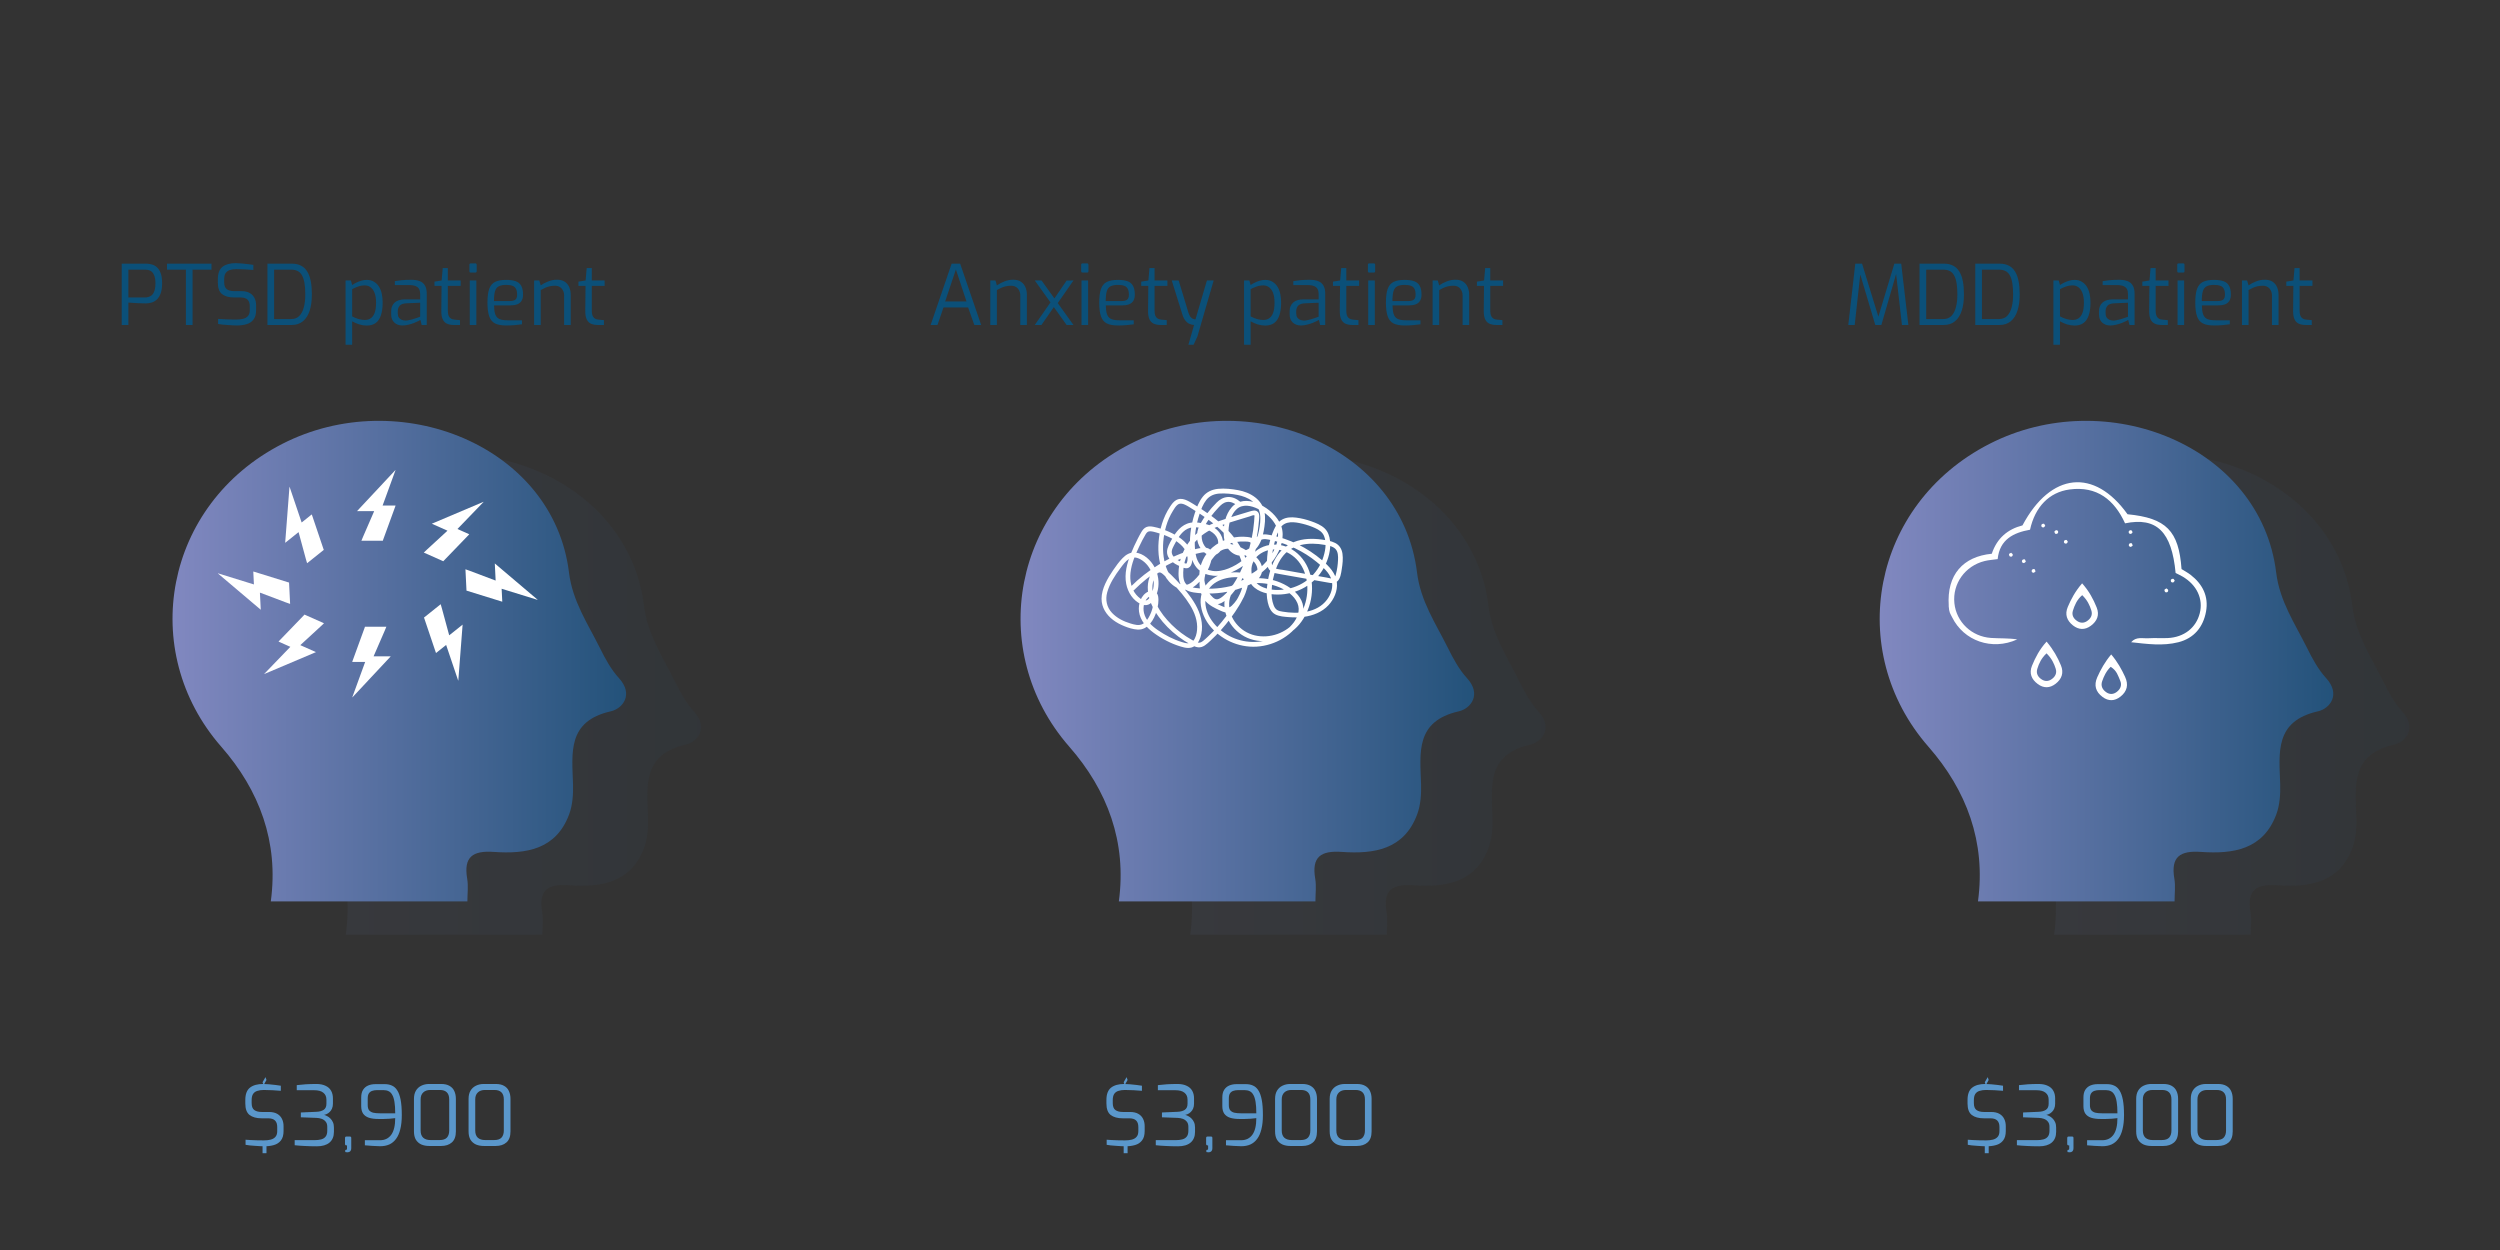 <svg width="100%" height="100%" viewBox="0 0 900 450" fill="none" xmlns="http://www.w3.org/2000/svg">
<rect x="0" y="0" width="900" height="450" fill="#333333" stroke="none"/>
<g opacity="0.08">
<path d="M195.259 336.5C195.259 333.78 195.639 330.99 195.189 328.35C193.829 320.41 197.239 318.16 204.799 318.69C216.279 319.49 227.169 317.91 231.899 305.15C233.139 301.81 233.399 297.92 233.289 294.31C232.939 282.99 231.159 271.63 246.899 268.07C251.159 267.11 255.209 261.99 249.809 256.11C246.969 253.01 244.859 249.1 242.969 245.28C238.609 236.52 233.109 228.47 231.839 218.11C226.259 172.52 170.749 150.2 128.579 171.82C86.129 193.58 76.489 246.35 106.659 280.82C120.379 296.49 127.389 315.12 124.489 336.51" fill="url(#paint0_linear_164_2)"/>
</g>
<g opacity="0.08">
<path d="M499.259 336.5C499.259 333.78 499.639 330.99 499.189 328.35C497.829 320.41 501.239 318.16 508.799 318.69C520.279 319.49 531.169 317.91 535.899 305.15C537.139 301.81 537.399 297.92 537.289 294.31C536.939 282.99 535.159 271.63 550.899 268.07C555.159 267.11 559.209 261.99 553.809 256.11C550.969 253.01 548.859 249.1 546.969 245.28C542.609 236.52 537.109 228.47 535.839 218.11C530.259 172.52 474.749 150.2 432.579 171.82C390.129 193.58 380.489 246.35 410.659 280.82C424.379 296.49 431.389 315.12 428.489 336.51" fill="url(#paint1_linear_164_2)"/>
</g>
<g opacity="0.08">
<path d="M810.259 336.5C810.259 333.78 810.639 330.99 810.189 328.35C808.829 320.41 812.239 318.16 819.799 318.69C831.279 319.49 842.169 317.91 846.899 305.15C848.139 301.81 848.399 297.92 848.289 294.31C847.939 282.99 846.159 271.63 861.899 268.07C866.159 267.11 870.209 261.99 864.809 256.11C861.969 253.01 859.859 249.1 857.969 245.28C853.609 236.52 848.109 228.47 846.839 218.11C841.259 172.52 785.749 150.2 743.579 171.82C701.129 193.58 691.489 246.35 721.659 280.82C735.379 296.49 742.389 315.12 739.489 336.51" fill="url(#paint2_linear_164_2)"/>
</g>
<path d="M168.259 324.5C168.259 321.78 168.639 318.99 168.189 316.35C166.829 308.41 170.239 306.16 177.799 306.69C189.279 307.49 200.169 305.91 204.899 293.15C206.139 289.81 206.399 285.92 206.289 282.31C205.939 270.99 204.159 259.63 219.899 256.07C224.159 255.11 228.209 249.99 222.809 244.11C219.969 241.01 217.859 237.1 215.969 233.28C211.609 224.52 206.109 216.47 204.839 206.11C199.259 160.52 143.749 138.2 101.579 159.82C59.129 181.58 49.489 234.35 79.659 268.82C93.379 284.49 100.389 303.12 97.489 324.51" fill="url(#paint3_linear_164_2)"/>
<path d="M473.552 324.5C473.552 321.78 473.932 318.99 473.482 316.35C472.122 308.41 475.532 306.16 483.092 306.69C494.572 307.49 505.462 305.91 510.192 293.15C511.432 289.81 511.692 285.92 511.582 282.31C511.232 270.99 509.452 259.63 525.192 256.07C529.452 255.11 533.502 249.99 528.102 244.11C525.262 241.01 523.152 237.1 521.262 233.28C516.902 224.52 511.402 216.47 510.132 206.11C504.552 160.52 449.042 138.2 406.872 159.82C364.422 181.58 354.782 234.35 384.952 268.82C398.672 284.49 405.682 303.12 402.782 324.51" fill="url(#paint4_linear_164_2)"/>
<path d="M782.841 324.5C782.841 321.78 783.221 318.99 782.771 316.35C781.411 308.41 784.821 306.16 792.381 306.69C803.861 307.49 814.751 305.91 819.481 293.15C820.721 289.81 820.981 285.92 820.871 282.31C820.521 270.99 818.741 259.63 834.481 256.07C838.741 255.11 842.791 249.99 837.391 244.11C834.551 241.01 832.441 237.1 830.551 233.28C826.191 224.52 820.691 216.47 819.421 206.11C813.841 160.52 758.331 138.2 716.161 159.82C673.711 181.58 664.071 234.35 694.241 268.82C707.961 284.49 714.971 303.12 712.071 324.51" fill="url(#paint5_linear_164_2)"/>
<path d="M446.459 180.6C445.179 179.55 443.619 178.8 441.929 178.93C440.349 179.06 439.069 179.82 437.979 180.93C435.589 183.35 433.369 186.14 431.829 189.18C430.519 191.77 430.559 195.03 432.259 197.45C433.119 198.67 434.449 199.86 435.999 199.99C437.549 200.12 439.049 199.09 439.729 197.75C441.149 194.94 439.729 191.74 437.279 190.07C435.929 189.15 434.319 188.63 432.719 188.34C430.939 188.01 429.039 187.86 427.319 188.54C424.389 189.7 422.659 192.53 421.279 195.21C420.529 196.66 419.769 198.24 420.319 199.89C420.769 201.24 421.849 202.23 423.029 202.97C423.659 203.36 424.329 203.67 424.999 203.96C425.669 204.25 426.509 204.66 427.299 204.57C429.079 204.36 429.359 201.82 429.219 200.41C428.859 196.83 426.139 194.29 423.169 192.61C421.529 191.68 419.789 190.93 417.999 190.36C417.119 190.08 416.219 189.84 415.309 189.66C414.399 189.48 413.539 189.39 412.699 189.74C411.909 190.07 411.379 190.73 410.949 191.44C410.459 192.26 410.009 193.1 409.579 193.95C408.689 195.68 407.879 197.44 407.149 199.24C405.749 202.7 404.709 206.48 405.439 210.22C406.029 213.23 407.899 216.26 410.799 217.5C411.629 217.86 412.549 218 413.409 217.66C414.199 217.35 414.769 216.73 415.249 216.05C416.029 214.94 416.569 213.62 416.839 212.29C417.389 209.57 416.959 206.71 415.679 204.26C414.319 201.65 411.679 199.19 408.639 198.91C406.859 198.75 405.319 199.68 404.129 200.92C402.869 202.22 401.779 203.72 400.769 205.21C398.729 208.22 396.569 211.82 396.559 215.57C396.559 218.7 398.289 221.35 400.719 223.19C401.949 224.13 403.319 224.84 404.749 225.42C406.249 226.03 407.899 226.56 409.519 226.65C413.309 226.86 415.489 223.03 416.419 219.87C416.899 218.25 417.219 216.34 416.919 214.66C416.619 212.98 415.009 212.21 413.439 212.93C410.739 214.16 409.679 217.43 410.049 220.19C410.469 223.42 412.759 225.92 415.289 227.79C418.179 229.93 421.549 231.69 424.999 232.74C426.689 233.26 428.589 233.68 430.129 232.52C431.449 231.52 432.139 229.84 432.469 228.26C433.249 224.58 432.179 220.84 430.359 217.64C428.539 214.44 426.069 211.54 423.529 208.9C422.239 207.56 420.909 206.18 419.429 205.05C417.949 203.92 416.179 204.23 415.019 205.7C412.979 208.28 412.859 211.93 413.649 214.98C414.509 218.31 416.369 221.26 418.569 223.86C420.769 226.46 423.449 228.8 426.349 230.67C427.079 231.14 427.829 231.58 428.589 231.99C429.429 232.45 430.309 232.92 431.279 233.03C433.119 233.24 434.489 231.82 435.729 230.68C438.409 228.21 440.849 225.48 443.019 222.55C445.189 219.62 447.319 216.39 448.579 212.91C448.899 212.04 449.149 211.15 449.309 210.24C449.459 209.42 449.619 208.52 449.289 207.72C448.659 206.22 446.819 206.1 445.409 206.05C442.429 205.95 439.269 206.57 436.739 208.2C434.209 209.83 432.469 212.59 432.239 215.72C432.009 218.85 433.269 222.29 435.199 224.86C439.159 230.13 445.819 233.2 452.399 232.79C455.769 232.58 459.089 231.53 461.969 229.75C464.849 227.97 467.379 225.49 468.619 222.34C471.459 215.13 463.619 209.97 457.549 208.66C454.259 207.95 450.669 207.93 447.409 208.83C445.849 209.26 444.319 209.98 443.159 211.14C441.999 212.3 441.229 213.95 440.939 215.6C439.849 221.89 444.219 228.05 450.099 230.04C456.339 232.15 463.559 229.75 467.739 224.79C471.919 219.83 473.579 212.04 471.329 205.64C470.199 202.43 468.099 199.62 465.179 197.84C462.439 196.17 459.109 195.57 455.989 196.42C452.869 197.27 450.329 199.36 449.269 202.34C448.279 205.12 448.799 208.4 450.719 210.66C452.939 213.27 456.759 214.04 460.029 214.04C463.299 214.04 466.869 213.12 469.809 211.39C472.749 209.66 475.109 207.18 476.689 204.22C478.269 201.26 479.159 197.91 478.809 194.66C478.629 193.03 478.099 191.42 476.889 190.24C475.589 188.98 473.769 188.28 472.099 187.68C470.329 187.04 468.479 186.58 466.609 186.34C464.919 186.13 463.119 186.18 461.599 187.02C460.159 187.81 459.239 189.23 458.599 190.7C457.849 192.42 457.269 194.23 456.859 196.06C456.449 197.89 456.179 199.86 456.119 201.78C456.069 203.36 456.369 205.1 457.889 205.91C458.649 206.32 459.499 206.44 460.339 206.59C461.359 206.77 462.369 206.95 463.389 207.13C465.419 207.49 467.459 207.85 469.489 208.21C471.519 208.57 473.559 208.93 475.589 209.29C476.629 209.47 477.669 209.68 478.719 209.84C479.589 209.97 480.489 209.99 481.239 209.45C482.579 208.48 482.799 206.35 483.039 204.84C483.329 203.04 483.549 201.15 483.289 199.33C483.049 197.68 482.209 196.25 480.699 195.48C479.189 194.71 477.459 194.46 475.819 194.24C472.519 193.79 469.019 193.85 465.889 195.11C462.759 196.37 460.419 198.66 458.869 201.58C457.319 204.5 456.489 207.88 456.139 211.18C455.939 213.08 455.979 215.02 456.409 216.88C456.789 218.52 457.489 220.31 459.049 221.15C460.529 221.95 462.429 222.04 464.079 222.17C465.849 222.31 467.619 222.3 469.379 222.07C472.679 221.63 475.949 220.36 478.249 217.88C480.219 215.75 481.569 212.78 481.289 209.83C480.949 206.34 478.429 203.82 475.899 201.65C470.609 197.11 464.129 193.94 457.279 192.61C455.649 192.29 453.969 192.14 452.569 193.21C451.379 194.12 450.729 195.5 450.229 196.87C448.949 200.39 448.519 204.21 448.949 207.92C449.029 208.57 449.619 208.98 450.239 208.66C454.109 206.67 457.479 203.58 459.649 199.79C461.699 196.22 462.719 191.62 460.559 187.87C458.779 184.77 455.629 182.36 452.329 181.07C449.239 179.86 445.729 179.96 443.429 182.61C441.129 185.26 440.459 188.82 440.529 192.12C440.569 193.96 440.919 195.82 441.989 197.36C443.139 199.01 444.939 200.13 446.999 200.07C449.059 200.01 450.999 198.94 452.309 197.41C453.799 195.66 454.529 193.43 454.929 191.2C455.329 188.97 455.659 186.55 455.209 184.26C454.799 182.15 453.549 180.36 451.869 179.05C450.079 177.66 447.919 176.86 445.699 176.45C443.479 176.04 440.889 175.75 438.549 175.98C436.349 176.2 434.399 177.06 433.009 178.81C431.619 180.56 430.799 182.71 430.109 184.8C428.629 189.3 427.979 194.31 428.639 199.02C428.939 201.15 429.659 203.28 431.209 204.82C432.759 206.36 434.749 207.06 436.819 207.26C439.149 207.48 441.469 206.85 443.579 205.92C445.559 205.05 447.479 203.89 449.089 202.44C450.559 201.11 451.809 199.37 452.149 197.38C452.309 196.44 452.299 195.39 451.759 194.56C451.139 193.62 450.119 193.42 449.079 193.31C445.159 192.87 440.989 193.88 437.729 196.13C434.469 198.38 432.309 201.79 431.839 205.75C431.399 209.5 432.569 213.51 435.309 216.17C436.069 216.91 436.999 217.54 438.099 217.51C439.199 217.48 440.209 216.86 441.069 216.18C442.839 214.79 444.279 213.05 445.509 211.18C448.089 207.26 449.949 202.77 451.259 198.28C451.939 195.96 452.449 193.59 452.799 191.19C452.979 189.96 453.119 188.72 453.219 187.47C453.299 186.49 453.589 185.1 452.829 184.31C452.019 183.46 450.859 183.84 449.889 184.13C448.629 184.51 447.369 184.89 446.109 185.27C443.669 186.02 441.209 186.74 438.809 187.61C436.609 188.41 434.429 189.36 432.509 190.73C430.819 191.92 429.359 193.37 428.129 195.02C425.679 198.29 424.259 202.38 424.269 206.48C424.269 208.65 424.679 210.88 426.609 212.16C428.389 213.34 430.849 213.47 432.909 213.6C437.659 213.91 442.509 213.23 446.999 211.63C448.999 210.91 451.169 210.1 452.749 208.62C454.329 207.14 454.819 205.06 453.999 203.07C453.129 200.94 451.209 199.63 449.299 198.5C447.259 197.29 445.109 196.05 442.699 195.85C438.059 195.46 434.669 199.98 433.089 203.8C431.509 207.62 431.019 212.97 433.959 216.37C435.369 217.99 437.379 218.94 439.299 219.81C440.359 220.29 441.489 220.75 442.669 220.48C443.719 220.24 444.549 219.47 445.249 218.7C448.079 215.63 449.469 211.45 449.459 207.31C449.459 202.96 447.859 198.74 445.459 195.15C442.899 191.31 439.469 188.19 435.759 185.49C433.789 184.06 431.739 182.75 429.669 181.48C427.829 180.36 425.489 178.79 423.339 180.08C422.419 180.63 421.779 181.56 421.199 182.44C420.559 183.4 419.999 184.4 419.519 185.44C418.579 187.47 417.909 189.61 417.509 191.81C416.779 195.88 416.749 200.29 418.029 204.25C418.629 206.11 419.529 207.87 420.839 209.34C422.149 210.81 424.109 212.18 426.169 212.34C428.449 212.51 430.449 210.9 431.919 209.35C433.389 207.8 434.559 205.96 435.359 203.96C435.749 202.98 436.049 201.95 436.239 200.91C436.429 199.87 436.509 198.7 435.699 197.9C435.019 197.22 433.999 197.08 433.079 197.17C431.989 197.28 430.909 197.53 429.849 197.79C425.419 198.89 421.189 200.81 417.299 203.18C413.409 205.55 410.129 208.14 407.059 211.21C406.279 211.99 407.489 213.21 408.269 212.42C413.879 206.81 420.879 202.24 428.499 199.93C429.419 199.65 430.349 199.41 431.289 199.2C432.109 199.02 433.069 198.74 433.919 198.86C434.839 199 434.659 199.94 434.519 200.63C434.349 201.54 434.089 202.44 433.749 203.3C433.069 205.05 432.029 206.67 430.749 208.04C429.469 209.41 427.789 210.94 425.829 210.56C424.149 210.23 422.649 208.95 421.629 207.64C420.609 206.33 419.929 204.76 419.479 203.17C418.489 199.66 418.499 195.81 419.139 192.25C419.489 190.31 420.039 188.38 420.839 186.58C421.249 185.66 421.719 184.76 422.249 183.91C422.719 183.15 423.229 182.25 423.959 181.69C424.759 181.08 425.729 181.29 426.579 181.69C427.549 182.13 428.449 182.75 429.349 183.3C431.129 184.4 432.889 185.53 434.599 186.76C440.829 191.24 446.889 197.65 447.639 205.67C447.979 209.27 447.209 212.99 445.179 216C444.689 216.73 444.109 217.42 443.469 218.03C442.699 218.76 441.979 218.98 440.949 218.64C440.019 218.33 439.099 217.85 438.229 217.4C437.409 216.98 436.599 216.51 435.909 215.9C432.919 213.29 433.159 208.77 434.309 205.32C434.939 203.45 435.939 201.68 437.239 200.2C438.469 198.8 440.059 197.56 442.009 197.53C444.119 197.5 446.079 198.61 447.849 199.65C449.499 200.61 451.319 201.62 452.229 203.38C454.269 207.32 448.629 209.27 445.879 210.19C441.839 211.54 437.579 212.12 433.329 211.9C431.509 211.81 429.299 211.75 427.679 210.81C426.059 209.87 425.919 207.81 425.959 206.08C426.039 202.49 427.319 198.99 429.419 196.1C431.719 192.93 434.989 190.86 438.619 189.48C440.679 188.7 442.799 188.07 444.909 187.42C446.009 187.08 447.109 186.74 448.219 186.41C448.769 186.24 449.319 186.08 449.879 185.91C450.319 185.78 450.939 185.45 451.399 185.48C451.499 185.48 451.559 185.47 451.589 185.51C451.669 185.61 451.599 185.98 451.589 186.1C451.559 186.67 451.519 187.23 451.479 187.8C451.389 188.85 451.269 189.9 451.119 190.95C450.799 193.08 450.349 195.19 449.769 197.27C448.639 201.32 447.039 205.26 444.909 208.9C443.919 210.59 442.789 212.2 441.399 213.59C440.729 214.26 440.009 214.93 439.179 215.41C438.269 215.94 437.499 215.86 436.719 215.15C434.289 212.94 433.259 209.57 433.489 206.36C433.719 203.15 435.439 200.01 438.079 197.99C440.719 195.97 444.339 194.84 447.789 194.94C448.439 194.96 449.689 194.88 450.199 195.36C450.749 195.88 450.519 196.94 450.349 197.57C449.879 199.25 448.679 200.59 447.359 201.68C445.869 202.91 444.089 203.91 442.299 204.63C440.509 205.35 438.429 205.82 436.449 205.52C434.679 205.26 432.939 204.45 431.849 202.99C430.759 201.53 430.359 199.62 430.209 197.82C429.859 193.52 430.459 189.14 431.829 185.06C432.419 183.3 433.109 181.44 434.279 179.97C435.509 178.42 437.229 177.76 439.169 177.67C441.249 177.57 443.419 177.76 445.459 178.17C447.369 178.55 449.249 179.2 450.799 180.4C452.349 181.6 453.319 183.16 453.609 185.05C453.909 187.05 453.589 189.2 453.199 191.17C452.829 193.03 452.229 194.99 450.909 196.42C449.759 197.66 448.019 198.59 446.289 198.34C444.649 198.1 443.419 196.8 442.809 195.32C442.229 193.93 442.189 192.39 442.269 190.91C442.409 188.2 443.169 185.07 445.289 183.21C447.409 181.35 450.499 182.03 452.819 183.18C455.529 184.52 458.189 186.7 459.469 189.5C461.029 192.91 459.489 197.04 457.569 199.96C455.539 203.05 452.669 205.53 449.389 207.21L450.679 207.95C450.289 204.6 450.609 201.21 451.669 198C452.059 196.81 452.549 195.41 453.579 194.61C454.769 193.69 456.419 194.19 457.749 194.48C463.659 195.78 469.289 198.46 473.979 202.29C476.119 204.04 478.669 206.13 479.399 208.91C480.039 211.35 479.179 213.94 477.709 215.9C474.079 220.74 467.189 221.11 461.709 220.19C461.019 220.08 460.269 219.95 459.679 219.54C459.089 219.13 458.739 218.47 458.489 217.82C457.909 216.29 457.719 214.63 457.759 213.01C457.819 210.09 458.459 207.09 459.509 204.36C460.499 201.81 462.079 199.37 464.399 197.84C466.719 196.31 469.729 195.7 472.589 195.73C474.039 195.74 475.479 195.9 476.909 196.16C478.199 196.4 479.779 196.63 480.749 197.61C481.719 198.59 481.749 200.24 481.689 201.58C481.619 203.31 481.369 205.04 480.929 206.72C480.809 207.18 480.679 207.8 480.259 208.09C479.639 208.52 478.439 208.08 477.779 207.96C476.029 207.65 474.279 207.34 472.529 207.04C468.949 206.41 465.369 205.78 461.789 205.15C460.579 204.94 458.479 204.96 457.999 203.56C457.809 203 457.819 202.4 457.839 201.82C457.869 200.94 457.939 200.05 458.049 199.18C458.259 197.54 458.619 195.91 459.099 194.33C459.539 192.88 460.049 191.37 460.879 190.08C462.659 187.32 466.129 187.88 468.889 188.55C470.449 188.93 471.989 189.44 473.449 190.11C474.819 190.74 476.069 191.53 476.659 192.97C477.719 195.52 477.059 198.78 476.149 201.28C475.189 203.91 473.549 206.29 471.459 208.14C469.229 210.11 466.449 211.41 463.549 212.01C460.649 212.61 457.479 212.55 454.749 211.45C452.289 210.46 450.629 208.35 450.499 205.67C450.369 202.99 451.669 200.66 453.869 199.25C458.739 196.13 464.989 198.37 468.059 202.92C471.379 207.83 471.369 214.63 468.869 219.89C466.369 225.15 461.549 228.71 455.799 229.07C453.039 229.24 450.279 228.64 447.949 227.13C445.789 225.73 444.019 223.6 443.139 221.18C442.259 218.76 442.139 215.69 443.579 213.37C445.129 210.88 448.349 210.18 451.069 209.97C453.959 209.74 456.879 210.08 459.609 211.06C462.339 212.04 465.009 213.67 466.539 216.09C470.009 221.58 463.619 227.26 459.079 229.38C453.859 231.82 447.699 231.66 442.609 228.97C437.819 226.43 433.479 221.39 433.949 215.65C434.419 209.91 440.329 207.64 445.299 207.79C445.859 207.81 446.429 207.82 446.979 207.96C447.709 208.15 447.799 208.55 447.719 209.28C447.539 210.85 446.999 212.4 446.349 213.83C445.009 216.76 443.179 219.5 441.249 222.07C439.319 224.64 437.249 226.91 434.969 229.06C434.399 229.6 433.819 230.15 433.209 230.65C432.639 231.12 432.019 231.49 431.259 231.35C430.499 231.21 429.749 230.73 429.069 230.35C428.389 229.97 427.749 229.59 427.109 229.17C424.559 227.52 422.239 225.51 420.229 223.24C418.219 220.97 416.649 218.64 415.679 215.9C414.709 213.16 414.449 210.3 415.739 207.77C416.019 207.23 416.339 206.66 416.849 206.3C417.559 205.79 418.179 206.28 418.739 206.77C419.939 207.82 421.099 208.93 422.199 210.08C424.459 212.42 426.629 214.95 428.349 217.72C430.069 220.49 431.219 223.54 430.939 226.78C430.829 228.12 430.439 229.66 429.569 230.72C428.469 232.05 426.859 231.57 425.429 231.13C422.389 230.2 419.479 228.67 416.859 226.87C414.679 225.38 412.489 223.37 411.849 220.71C411.329 218.56 411.879 215.79 413.949 214.63C414.349 214.41 414.889 214.18 415.129 214.7C415.419 215.32 415.279 216.26 415.229 216.9C415.109 218.46 414.679 220.01 413.989 221.41C413.389 222.63 412.609 223.94 411.379 224.62C410.019 225.37 408.359 224.87 406.969 224.45C404.519 223.72 402.089 222.52 400.319 220.63C398.399 218.57 397.859 215.93 398.599 213.22C399.459 210.09 401.389 207.16 403.319 204.58C404.199 203.4 405.169 202.03 406.429 201.22C407.799 200.34 409.289 200.63 410.639 201.4C414.709 203.74 416.419 209.27 414.669 213.57C414.309 214.47 413.589 216.04 412.499 216.18C411.229 216.34 409.829 215 409.069 214.13C407.199 211.96 406.689 208.96 406.979 206.19C407.329 202.86 408.739 199.63 410.169 196.64C410.879 195.16 411.619 193.67 412.479 192.27C412.889 191.61 413.319 191.22 414.129 191.26C414.939 191.3 415.709 191.54 416.469 191.75C419.439 192.56 422.579 193.87 424.899 195.94C425.989 196.91 426.889 198.08 427.299 199.49C427.489 200.16 427.579 200.86 427.509 201.55C427.479 201.87 427.409 202.19 427.299 202.5C427.159 202.9 427.119 202.95 426.709 202.83C424.839 202.28 421.579 200.81 421.839 198.41C421.919 197.71 422.269 197.06 422.579 196.44C422.909 195.79 423.249 195.14 423.619 194.51C424.259 193.42 424.969 192.37 425.889 191.5C426.869 190.57 428.079 189.95 429.439 189.84C430.979 189.72 432.599 190.02 434.059 190.49C436.439 191.25 438.829 193.08 438.519 195.86C438.399 196.91 437.769 197.96 436.699 198.27C435.469 198.62 434.249 197.43 433.619 196.5C432.229 194.4 432.339 191.84 433.499 189.68C434.869 187.12 436.699 184.79 438.689 182.68C439.529 181.79 440.369 180.96 441.619 180.73C442.929 180.49 444.209 181.04 445.219 181.86C446.069 182.56 447.289 181.35 446.429 180.65L446.459 180.6Z" fill="white"/>
<path d="M43.81 116.99V94.91H52.6C53.24 94.91 53.89 95 54.55 95.18C55.23 95.34 55.86 95.67 56.44 96.17C57.02 96.65 57.48 97.36 57.82 98.3C58.18 99.22 58.36 100.44 58.36 101.96C58.36 103.52 58.17 104.78 57.79 105.74C57.43 106.68 56.95 107.41 56.35 107.93C55.77 108.43 55.14 108.77 54.46 108.95C53.78 109.13 53.12 109.22 52.48 109.22C52.18 109.22 51.74 109.21 51.16 109.19C50.58 109.17 49.96 109.15 49.3 109.13C48.66 109.09 48.06 109.05 47.5 109.01C46.94 108.97 46.51 108.94 46.21 108.92V116.99H43.81ZM46.21 107.09H52.18C52.88 107.09 53.52 106.94 54.1 106.64C54.68 106.34 55.13 105.82 55.45 105.08C55.79 104.34 55.96 103.31 55.96 101.99C55.96 100.69 55.79 99.69 55.45 98.99C55.13 98.27 54.7 97.77 54.16 97.49C53.62 97.21 53.03 97.07 52.39 97.07H46.21V107.09ZM66.925 116.99V97.07H60.115V94.91H76.135V97.07H69.325V116.99H66.925ZM85.207 117.17C84.767 117.17 84.237 117.15 83.617 117.11C83.017 117.09 82.397 117.05 81.757 116.99C81.117 116.95 80.507 116.9 79.927 116.84C79.367 116.78 78.897 116.71 78.517 116.63V114.8C79.017 114.84 79.627 114.88 80.347 114.92C81.067 114.96 81.837 114.99 82.657 115.01C83.497 115.03 84.317 115.04 85.117 115.04C86.017 115.04 86.827 114.95 87.547 114.77C88.267 114.59 88.837 114.26 89.257 113.78C89.697 113.3 89.917 112.61 89.917 111.71V110.21C89.917 109.19 89.657 108.42 89.137 107.9C88.617 107.36 87.777 107.09 86.617 107.09H84.247C82.427 107.09 80.997 106.69 79.957 105.89C78.937 105.09 78.427 103.71 78.427 101.75V100.49C78.427 98.41 78.987 96.93 80.107 96.05C81.227 95.17 82.807 94.73 84.847 94.73C85.487 94.73 86.207 94.77 87.007 94.85C87.807 94.91 88.577 94.99 89.317 95.09C90.077 95.17 90.707 95.26 91.207 95.36V97.19C90.327 97.11 89.327 97.04 88.207 96.98C87.107 96.92 86.067 96.89 85.087 96.89C84.187 96.89 83.407 97 82.747 97.22C82.087 97.42 81.577 97.79 81.217 98.33C80.877 98.85 80.707 99.6 80.707 100.58V101.6C80.707 102.82 81.027 103.66 81.667 104.12C82.307 104.58 83.197 104.81 84.337 104.81H86.887C88.107 104.81 89.107 105.03 89.887 105.47C90.667 105.91 91.247 106.52 91.627 107.3C92.007 108.06 92.197 108.94 92.197 109.94V111.65C92.197 113.13 91.877 114.27 91.237 115.07C90.617 115.87 89.777 116.42 88.717 116.72C87.677 117.02 86.507 117.17 85.207 117.17ZM96.281 116.99V94.91H105.011C106.351 94.91 107.481 95.16 108.401 95.66C109.321 96.14 110.061 96.85 110.621 97.79C111.201 98.73 111.621 99.89 111.881 101.27C112.141 102.63 112.271 104.19 112.271 105.95C112.271 108.27 112.001 110.25 111.461 111.89C110.921 113.53 110.111 114.79 109.031 115.67C107.951 116.55 106.611 116.99 105.011 116.99H96.281ZM98.681 114.86H104.831C106.011 114.86 106.971 114.5 107.711 113.78C108.451 113.04 109.001 112.01 109.361 110.69C109.721 109.35 109.901 107.77 109.901 105.95C109.901 104.31 109.801 102.93 109.601 101.81C109.401 100.67 109.091 99.75 108.671 99.05C108.271 98.35 107.751 97.85 107.111 97.55C106.471 97.23 105.711 97.07 104.831 97.07H98.681V114.86ZM124.405 124.1V100.97H126.325L126.775 102.62C127.135 102.36 127.595 102.09 128.155 101.81C128.735 101.51 129.355 101.26 130.015 101.06C130.695 100.86 131.365 100.76 132.025 100.76C133.065 100.76 133.945 100.99 134.665 101.45C135.405 101.89 136.005 102.49 136.465 103.25C136.925 104.01 137.255 104.88 137.455 105.86C137.655 106.84 137.755 107.87 137.755 108.95C137.755 110.75 137.545 112.27 137.125 113.51C136.725 114.73 136.105 115.65 135.265 116.27C134.425 116.89 133.345 117.2 132.025 117.2C131.125 117.2 130.215 117.06 129.295 116.78C128.395 116.48 127.555 116.11 126.775 115.67V124.1H124.405ZM131.365 115.19C132.125 115.19 132.805 115 133.405 114.62C134.005 114.24 134.485 113.6 134.845 112.7C135.205 111.78 135.385 110.53 135.385 108.95C135.385 107.45 135.195 106.25 134.815 105.35C134.435 104.43 133.945 103.77 133.345 103.37C132.745 102.95 132.085 102.74 131.365 102.74C130.445 102.74 129.595 102.89 128.815 103.19C128.055 103.47 127.375 103.77 126.775 104.09V113.9C127.475 114.28 128.215 114.59 128.995 114.83C129.795 115.07 130.585 115.19 131.365 115.19ZM144.869 117.17C143.689 117.17 142.719 116.82 141.959 116.12C141.199 115.42 140.819 114.43 140.819 113.15V112.01C140.819 110.75 141.229 109.73 142.049 108.95C142.889 108.17 144.149 107.78 145.829 107.78H151.259V105.8C151.259 105.14 151.139 104.58 150.899 104.12C150.679 103.64 150.269 103.27 149.669 103.01C149.089 102.75 148.239 102.62 147.119 102.62H142.139V101.21C142.839 101.09 143.649 100.98 144.569 100.88C145.509 100.78 146.609 100.73 147.869 100.73C149.169 100.71 150.249 100.87 151.109 101.21C151.969 101.55 152.599 102.09 152.999 102.83C153.419 103.55 153.629 104.5 153.629 105.68V116.99H151.799L151.349 115.16C151.269 115.24 151.019 115.38 150.599 115.58C150.199 115.78 149.679 116.01 149.039 116.27C148.419 116.51 147.739 116.72 146.999 116.9C146.279 117.08 145.569 117.17 144.869 117.17ZM145.859 115.4C146.219 115.42 146.629 115.38 147.089 115.28C147.549 115.18 148.019 115.07 148.499 114.95C148.979 114.81 149.419 114.67 149.819 114.53C150.239 114.39 150.579 114.27 150.839 114.17C151.099 114.07 151.239 114.02 151.259 114.02V108.98L146.369 109.19C145.229 109.23 144.409 109.51 143.909 110.03C143.429 110.55 143.189 111.22 143.189 112.04V112.76C143.189 113.4 143.319 113.92 143.579 114.32C143.859 114.7 144.199 114.97 144.599 115.13C145.019 115.29 145.439 115.38 145.859 115.4ZM163.406 116.99C162.366 116.99 161.506 116.82 160.826 116.48C160.146 116.14 159.646 115.59 159.326 114.83C159.006 114.07 158.856 113.06 158.876 111.8L158.966 102.92H156.416V101.39L158.996 100.97L159.386 96.5H161.216V100.97H165.836V102.92H161.216V111.8C161.216 112.5 161.286 113.06 161.426 113.48C161.586 113.9 161.786 114.22 162.026 114.44C162.286 114.66 162.556 114.82 162.836 114.92C163.116 115 163.386 115.05 163.646 115.07L165.596 115.25V116.99H163.406ZM169.472 98.12C169.152 98.12 168.992 97.96 168.992 97.64V95.3C168.992 94.98 169.152 94.82 169.472 94.82H171.152C171.312 94.82 171.422 94.87 171.482 94.97C171.562 95.05 171.602 95.16 171.602 95.3V97.64C171.602 97.96 171.452 98.12 171.152 98.12H169.472ZM169.112 116.99V100.97H171.482V116.99H169.112ZM182.175 117.17C180.495 117.17 179.165 116.92 178.185 116.42C177.225 115.92 176.535 115.07 176.115 113.87C175.695 112.67 175.485 111.03 175.485 108.95C175.485 106.83 175.695 105.18 176.115 104C176.555 102.8 177.265 101.96 178.245 101.48C179.225 101 180.545 100.76 182.205 100.76C183.625 100.76 184.775 100.92 185.655 101.24C186.555 101.56 187.215 102.11 187.635 102.89C188.075 103.65 188.295 104.71 188.295 106.07C188.295 107.01 188.105 107.77 187.725 108.35C187.365 108.91 186.835 109.32 186.135 109.58C185.455 109.82 184.645 109.94 183.705 109.94H177.855C177.875 111.24 178.015 112.29 178.275 113.09C178.535 113.87 179.005 114.44 179.685 114.8C180.385 115.14 181.405 115.31 182.745 115.31H187.905V116.75C186.985 116.87 186.085 116.97 185.205 117.05C184.325 117.13 183.315 117.17 182.175 117.17ZM177.825 108.38H183.525C184.425 108.38 185.085 108.22 185.505 107.9C185.945 107.56 186.165 106.96 186.165 106.1C186.165 105.18 186.025 104.47 185.745 103.97C185.485 103.45 185.065 103.09 184.485 102.89C183.925 102.67 183.165 102.56 182.205 102.56C181.085 102.56 180.205 102.73 179.565 103.07C178.925 103.39 178.475 103.97 178.215 104.81C177.955 105.65 177.825 106.84 177.825 108.38ZM192.286 116.99V100.97H194.146L194.656 102.74C195.416 102.2 196.306 101.73 197.326 101.33C198.346 100.91 199.406 100.7 200.506 100.7C201.686 100.7 202.636 100.95 203.356 101.45C204.076 101.95 204.606 102.61 204.946 103.43C205.286 104.25 205.456 105.14 205.456 106.1V116.99H203.086V106.37C203.086 105.69 202.946 105.09 202.666 104.57C202.406 104.03 202.026 103.61 201.526 103.31C201.046 103.01 200.446 102.86 199.726 102.86C199.066 102.86 198.446 102.93 197.866 103.07C197.306 103.19 196.766 103.37 196.246 103.61C195.746 103.83 195.216 104.1 194.656 104.42V116.99H192.286ZM215.233 116.99C214.193 116.99 213.333 116.82 212.653 116.48C211.973 116.14 211.473 115.59 211.153 114.83C210.833 114.07 210.683 113.06 210.703 111.8L210.793 102.92H208.243V101.39L210.823 100.97L211.213 96.5H213.043V100.97H217.663V102.92H213.043V111.8C213.043 112.5 213.113 113.06 213.253 113.48C213.413 113.9 213.613 114.22 213.853 114.44C214.113 114.66 214.383 114.82 214.663 114.92C214.943 115 215.213 115.05 215.473 115.07L217.423 115.25V116.99H215.233Z" fill="#0B5079"/>
<path d="M335.032 116.99L342.592 94.91H345.652L353.212 116.99H350.752L348.532 110.69H339.652L337.492 116.99H335.032ZM340.252 108.53H347.932L344.122 97.01L340.252 108.53ZM356.507 116.99V100.97H358.367L358.877 102.74C359.637 102.2 360.527 101.73 361.547 101.33C362.567 100.91 363.627 100.7 364.727 100.7C365.907 100.7 366.857 100.95 367.577 101.45C368.297 101.95 368.827 102.61 369.167 103.43C369.507 104.25 369.677 105.14 369.677 106.1V116.99H367.307V106.37C367.307 105.69 367.167 105.09 366.887 104.57C366.627 104.03 366.247 103.61 365.747 103.31C365.267 103.01 364.667 102.86 363.947 102.86C363.287 102.86 362.667 102.93 362.087 103.07C361.527 103.19 360.987 103.37 360.467 103.61C359.967 103.83 359.437 104.1 358.877 104.42V116.99H356.507ZM383.983 116.99L372.523 100.97H374.953L386.443 116.99H383.983ZM372.523 116.99L378.553 108.32L379.453 110.45L374.923 116.99H372.523ZM380.383 109.7L379.333 107.81L383.983 101L386.443 100.97L380.383 109.7ZM389.708 98.12C389.388 98.12 389.228 97.96 389.228 97.64V95.3C389.228 94.98 389.388 94.82 389.708 94.82H391.388C391.548 94.82 391.658 94.87 391.718 94.97C391.798 95.05 391.838 95.16 391.838 95.3V97.64C391.838 97.96 391.688 98.12 391.388 98.12H389.708ZM389.348 116.99V100.97H391.718V116.99H389.348ZM402.412 117.17C400.732 117.17 399.402 116.92 398.422 116.42C397.462 115.92 396.772 115.07 396.352 113.87C395.932 112.67 395.722 111.03 395.722 108.95C395.722 106.83 395.932 105.18 396.352 104C396.792 102.8 397.502 101.96 398.482 101.48C399.462 101 400.782 100.76 402.442 100.76C403.862 100.76 405.012 100.92 405.892 101.24C406.792 101.56 407.452 102.11 407.872 102.89C408.312 103.65 408.532 104.71 408.532 106.07C408.532 107.01 408.342 107.77 407.962 108.35C407.602 108.91 407.072 109.32 406.372 109.58C405.692 109.82 404.882 109.94 403.942 109.94H398.092C398.112 111.24 398.252 112.29 398.512 113.09C398.772 113.87 399.242 114.44 399.922 114.8C400.622 115.14 401.642 115.31 402.982 115.31H408.142V116.75C407.222 116.87 406.322 116.97 405.442 117.05C404.562 117.13 403.552 117.17 402.412 117.17ZM398.062 108.38H403.762C404.662 108.38 405.322 108.22 405.742 107.9C406.182 107.56 406.402 106.96 406.402 106.1C406.402 105.18 406.262 104.47 405.982 103.97C405.722 103.45 405.302 103.09 404.722 102.89C404.162 102.67 403.402 102.56 402.442 102.56C401.322 102.56 400.442 102.73 399.802 103.07C399.162 103.39 398.712 103.97 398.452 104.81C398.192 105.65 398.062 106.84 398.062 108.38ZM417.832 116.99C416.792 116.99 415.932 116.82 415.252 116.48C414.572 116.14 414.072 115.59 413.752 114.83C413.432 114.07 413.282 113.06 413.302 111.8L413.392 102.92H410.842V101.39L413.422 100.97L413.812 96.5H415.642V100.97H420.262V102.92H415.642V111.8C415.642 112.5 415.712 113.06 415.852 113.48C416.012 113.9 416.212 114.22 416.452 114.44C416.712 114.66 416.982 114.82 417.262 114.92C417.542 115 417.812 115.05 418.072 115.07L420.022 115.25V116.99H417.832ZM427.828 124.1L429.868 116.99C429.368 116.97 428.848 116.85 428.308 116.63C427.768 116.41 427.268 116.03 426.808 115.49C426.348 114.95 425.968 114.2 425.668 113.24L421.828 100.97H424.318L427.888 112.73C428.108 113.35 428.338 113.81 428.578 114.11C428.838 114.41 429.098 114.62 429.358 114.74C429.618 114.86 429.838 114.93 430.018 114.95C430.218 114.95 430.338 114.95 430.378 114.95L434.488 100.97H436.918L431.068 121.13L429.688 124.1H427.828ZM447.854 124.1V100.97H449.774L450.224 102.62C450.584 102.36 451.044 102.09 451.604 101.81C452.184 101.51 452.804 101.26 453.464 101.06C454.144 100.86 454.814 100.76 455.474 100.76C456.514 100.76 457.394 100.99 458.114 101.45C458.854 101.89 459.454 102.49 459.914 103.25C460.374 104.01 460.704 104.88 460.904 105.86C461.104 106.84 461.204 107.87 461.204 108.95C461.204 110.75 460.994 112.27 460.574 113.51C460.174 114.73 459.554 115.65 458.714 116.27C457.874 116.89 456.794 117.2 455.474 117.2C454.574 117.2 453.664 117.06 452.744 116.78C451.844 116.48 451.004 116.11 450.224 115.67V124.1H447.854ZM454.814 115.19C455.574 115.19 456.254 115 456.854 114.62C457.454 114.24 457.934 113.6 458.294 112.7C458.654 111.78 458.834 110.53 458.834 108.95C458.834 107.45 458.644 106.25 458.264 105.35C457.884 104.43 457.394 103.77 456.794 103.37C456.194 102.95 455.534 102.74 454.814 102.74C453.894 102.74 453.044 102.89 452.264 103.19C451.504 103.47 450.824 103.77 450.224 104.09V113.9C450.924 114.28 451.664 114.59 452.444 114.83C453.244 115.07 454.034 115.19 454.814 115.19ZM468.318 117.17C467.138 117.17 466.168 116.82 465.408 116.12C464.648 115.42 464.268 114.43 464.268 113.15V112.01C464.268 110.75 464.678 109.73 465.498 108.95C466.338 108.17 467.598 107.78 469.278 107.78H474.708V105.8C474.708 105.14 474.588 104.58 474.348 104.12C474.128 103.64 473.718 103.27 473.118 103.01C472.538 102.75 471.688 102.62 470.568 102.62H465.588V101.21C466.288 101.09 467.098 100.98 468.018 100.88C468.958 100.78 470.058 100.73 471.318 100.73C472.618 100.71 473.698 100.87 474.558 101.21C475.418 101.55 476.048 102.09 476.448 102.83C476.868 103.55 477.078 104.5 477.078 105.68V116.99H475.248L474.798 115.16C474.718 115.24 474.468 115.38 474.048 115.58C473.648 115.78 473.128 116.01 472.488 116.27C471.868 116.51 471.188 116.72 470.448 116.9C469.728 117.08 469.018 117.17 468.318 117.17ZM469.308 115.4C469.668 115.42 470.078 115.38 470.538 115.28C470.998 115.18 471.468 115.07 471.948 114.95C472.428 114.81 472.868 114.67 473.268 114.53C473.688 114.39 474.028 114.27 474.288 114.17C474.548 114.07 474.688 114.02 474.708 114.02V108.98L469.818 109.19C468.678 109.23 467.858 109.51 467.358 110.03C466.878 110.55 466.638 111.22 466.638 112.04V112.76C466.638 113.4 466.768 113.92 467.028 114.32C467.308 114.7 467.648 114.97 468.048 115.13C468.468 115.29 468.888 115.38 469.308 115.4ZM486.856 116.99C485.816 116.99 484.956 116.82 484.276 116.48C483.596 116.14 483.096 115.59 482.776 114.83C482.456 114.07 482.306 113.06 482.326 111.8L482.416 102.92H479.866V101.39L482.446 100.97L482.836 96.5H484.666V100.97H489.286V102.92H484.666V111.8C484.666 112.5 484.736 113.06 484.876 113.48C485.036 113.9 485.236 114.22 485.476 114.44C485.736 114.66 486.006 114.82 486.286 114.92C486.566 115 486.836 115.05 487.096 115.07L489.046 115.25V116.99H486.856ZM492.921 98.12C492.601 98.12 492.441 97.96 492.441 97.64V95.3C492.441 94.98 492.601 94.82 492.921 94.82H494.601C494.761 94.82 494.871 94.87 494.931 94.97C495.011 95.05 495.051 95.16 495.051 95.3V97.64C495.051 97.96 494.901 98.12 494.601 98.12H492.921ZM492.561 116.99V100.97H494.931V116.99H492.561ZM505.625 117.17C503.945 117.17 502.615 116.92 501.635 116.42C500.675 115.92 499.985 115.07 499.565 113.87C499.145 112.67 498.935 111.03 498.935 108.95C498.935 106.83 499.145 105.18 499.565 104C500.005 102.8 500.715 101.96 501.695 101.48C502.675 101 503.995 100.76 505.655 100.76C507.075 100.76 508.225 100.92 509.105 101.24C510.005 101.56 510.665 102.11 511.085 102.89C511.525 103.65 511.745 104.71 511.745 106.07C511.745 107.01 511.555 107.77 511.175 108.35C510.815 108.91 510.285 109.32 509.585 109.58C508.905 109.82 508.095 109.94 507.155 109.94H501.305C501.325 111.24 501.465 112.29 501.725 113.09C501.985 113.87 502.455 114.44 503.135 114.8C503.835 115.14 504.855 115.31 506.195 115.31H511.355V116.75C510.435 116.87 509.535 116.97 508.655 117.05C507.775 117.13 506.765 117.17 505.625 117.17ZM501.275 108.38H506.975C507.875 108.38 508.535 108.22 508.955 107.9C509.395 107.56 509.615 106.96 509.615 106.1C509.615 105.18 509.475 104.47 509.195 103.97C508.935 103.45 508.515 103.09 507.935 102.89C507.375 102.67 506.615 102.56 505.655 102.56C504.535 102.56 503.655 102.73 503.015 103.07C502.375 103.39 501.925 103.97 501.665 104.81C501.405 105.65 501.275 106.84 501.275 108.38ZM515.735 116.99V100.97H517.595L518.105 102.74C518.865 102.2 519.755 101.73 520.775 101.33C521.795 100.91 522.855 100.7 523.955 100.7C525.135 100.7 526.085 100.95 526.805 101.45C527.525 101.95 528.055 102.61 528.395 103.43C528.735 104.25 528.905 105.14 528.905 106.1V116.99H526.535V106.37C526.535 105.69 526.395 105.09 526.115 104.57C525.855 104.03 525.475 103.61 524.975 103.31C524.495 103.01 523.895 102.86 523.175 102.86C522.515 102.86 521.895 102.93 521.315 103.07C520.755 103.19 520.215 103.37 519.695 103.61C519.195 103.83 518.665 104.1 518.105 104.42V116.99H515.735ZM538.682 116.99C537.642 116.99 536.782 116.82 536.102 116.48C535.422 116.14 534.922 115.59 534.602 114.83C534.282 114.07 534.132 113.06 534.152 111.8L534.242 102.92H531.692V101.39L534.272 100.97L534.662 96.5H536.492V100.97H541.112V102.92H536.492V111.8C536.492 112.5 536.562 113.06 536.702 113.48C536.862 113.9 537.062 114.22 537.302 114.44C537.562 114.66 537.832 114.82 538.112 114.92C538.392 115 538.662 115.05 538.922 115.07L540.872 115.25V116.99H538.682Z" fill="#0B5079"/>
<path d="M665.382 116.99L667.902 94.91H670.332L676.212 113.99L681.972 94.91H684.432L687.012 116.99H684.702L682.482 97.64L682.872 97.7L677.292 116.99H675.102L669.372 97.73L669.822 97.67L667.692 116.99H665.382ZM691.031 116.99V94.91H699.761C701.101 94.91 702.231 95.16 703.151 95.66C704.071 96.14 704.811 96.85 705.371 97.79C705.951 98.73 706.371 99.89 706.631 101.27C706.891 102.63 707.021 104.19 707.021 105.95C707.021 108.27 706.751 110.25 706.211 111.89C705.671 113.53 704.861 114.79 703.781 115.67C702.701 116.55 701.361 116.99 699.761 116.99H691.031ZM693.431 114.86H699.581C700.761 114.86 701.721 114.5 702.461 113.78C703.201 113.04 703.751 112.01 704.111 110.69C704.471 109.35 704.651 107.77 704.651 105.95C704.651 104.31 704.551 102.93 704.351 101.81C704.151 100.67 703.841 99.75 703.421 99.05C703.021 98.35 702.501 97.85 701.861 97.55C701.221 97.23 700.461 97.07 699.581 97.07H693.431V114.86ZM711.099 116.99V94.91H719.829C721.169 94.91 722.299 95.16 723.219 95.66C724.139 96.14 724.879 96.85 725.439 97.79C726.019 98.73 726.439 99.89 726.699 101.27C726.959 102.63 727.089 104.19 727.089 105.95C727.089 108.27 726.819 110.25 726.279 111.89C725.739 113.53 724.929 114.79 723.849 115.67C722.769 116.55 721.429 116.99 719.829 116.99H711.099ZM713.499 114.86H719.649C720.829 114.86 721.789 114.5 722.529 113.78C723.269 113.04 723.819 112.01 724.179 110.69C724.539 109.35 724.719 107.77 724.719 105.95C724.719 104.31 724.619 102.93 724.419 101.81C724.219 100.67 723.909 99.75 723.489 99.05C723.089 98.35 722.569 97.85 721.929 97.55C721.289 97.23 720.529 97.07 719.649 97.07H713.499V114.86ZM739.223 124.1V100.97H741.143L741.593 102.62C741.953 102.36 742.413 102.09 742.973 101.81C743.553 101.51 744.173 101.26 744.833 101.06C745.513 100.86 746.183 100.76 746.843 100.76C747.883 100.76 748.763 100.99 749.483 101.45C750.223 101.89 750.823 102.49 751.283 103.25C751.743 104.01 752.073 104.88 752.273 105.86C752.473 106.84 752.573 107.87 752.573 108.95C752.573 110.75 752.363 112.27 751.943 113.51C751.543 114.73 750.923 115.65 750.083 116.27C749.243 116.89 748.163 117.2 746.843 117.2C745.943 117.2 745.033 117.06 744.113 116.78C743.213 116.48 742.373 116.11 741.593 115.67V124.1H739.223ZM746.183 115.19C746.943 115.19 747.623 115 748.223 114.62C748.823 114.24 749.303 113.6 749.663 112.7C750.023 111.78 750.203 110.53 750.203 108.95C750.203 107.45 750.013 106.25 749.633 105.35C749.253 104.43 748.763 103.77 748.163 103.37C747.563 102.95 746.903 102.74 746.183 102.74C745.263 102.74 744.413 102.89 743.633 103.19C742.873 103.47 742.193 103.77 741.593 104.09V113.9C742.293 114.28 743.033 114.59 743.813 114.83C744.613 115.07 745.403 115.19 746.183 115.19ZM759.687 117.17C758.507 117.17 757.537 116.82 756.777 116.12C756.017 115.42 755.637 114.43 755.637 113.15V112.01C755.637 110.75 756.047 109.73 756.867 108.95C757.707 108.17 758.967 107.78 760.647 107.78H766.077V105.8C766.077 105.14 765.957 104.58 765.717 104.12C765.497 103.64 765.087 103.27 764.487 103.01C763.907 102.75 763.057 102.62 761.937 102.62H756.957V101.21C757.657 101.09 758.467 100.98 759.387 100.88C760.327 100.78 761.427 100.73 762.687 100.73C763.987 100.71 765.067 100.87 765.927 101.21C766.787 101.55 767.417 102.09 767.817 102.83C768.237 103.55 768.447 104.5 768.447 105.68V116.99H766.617L766.167 115.16C766.087 115.24 765.837 115.38 765.417 115.58C765.017 115.78 764.497 116.01 763.857 116.27C763.237 116.51 762.557 116.72 761.817 116.9C761.097 117.08 760.387 117.17 759.687 117.17ZM760.677 115.4C761.037 115.42 761.447 115.38 761.907 115.28C762.367 115.18 762.837 115.07 763.317 114.95C763.797 114.81 764.237 114.67 764.637 114.53C765.057 114.39 765.397 114.27 765.657 114.17C765.917 114.07 766.057 114.02 766.077 114.02V108.98L761.187 109.19C760.047 109.23 759.227 109.51 758.727 110.03C758.247 110.55 758.007 111.22 758.007 112.04V112.76C758.007 113.4 758.137 113.92 758.397 114.32C758.677 114.7 759.017 114.97 759.417 115.13C759.837 115.29 760.257 115.38 760.677 115.4ZM778.225 116.99C777.185 116.99 776.325 116.82 775.645 116.48C774.965 116.14 774.465 115.59 774.145 114.83C773.825 114.07 773.675 113.06 773.695 111.8L773.785 102.92H771.235V101.39L773.815 100.97L774.205 96.5H776.035V100.97H780.655V102.92H776.035V111.8C776.035 112.5 776.105 113.06 776.245 113.48C776.405 113.9 776.605 114.22 776.845 114.44C777.105 114.66 777.375 114.82 777.655 114.92C777.935 115 778.205 115.05 778.465 115.07L780.415 115.25V116.99H778.225ZM784.29 98.12C783.97 98.12 783.81 97.96 783.81 97.64V95.3C783.81 94.98 783.97 94.82 784.29 94.82H785.97C786.13 94.82 786.24 94.87 786.3 94.97C786.38 95.05 786.42 95.16 786.42 95.3V97.64C786.42 97.96 786.27 98.12 785.97 98.12H784.29ZM783.93 116.99V100.97H786.3V116.99H783.93ZM796.994 117.17C795.314 117.17 793.984 116.92 793.004 116.42C792.044 115.92 791.354 115.07 790.934 113.87C790.514 112.67 790.304 111.03 790.304 108.95C790.304 106.83 790.514 105.18 790.934 104C791.374 102.8 792.084 101.96 793.064 101.48C794.044 101 795.364 100.76 797.024 100.76C798.444 100.76 799.594 100.92 800.474 101.24C801.374 101.56 802.034 102.11 802.454 102.89C802.894 103.65 803.114 104.71 803.114 106.07C803.114 107.01 802.924 107.77 802.544 108.35C802.184 108.91 801.654 109.32 800.954 109.58C800.274 109.82 799.464 109.94 798.524 109.94H792.674C792.694 111.24 792.834 112.29 793.094 113.09C793.354 113.87 793.824 114.44 794.504 114.8C795.204 115.14 796.224 115.31 797.564 115.31H802.724V116.75C801.804 116.87 800.904 116.97 800.024 117.05C799.144 117.13 798.134 117.17 796.994 117.17ZM792.644 108.38H798.344C799.244 108.38 799.904 108.22 800.324 107.9C800.764 107.56 800.984 106.96 800.984 106.1C800.984 105.18 800.844 104.47 800.564 103.97C800.304 103.45 799.884 103.09 799.304 102.89C798.744 102.67 797.984 102.56 797.024 102.56C795.904 102.56 795.024 102.73 794.384 103.07C793.744 103.39 793.294 103.97 793.034 104.81C792.774 105.65 792.644 106.84 792.644 108.38ZM807.104 116.99V100.97H808.964L809.474 102.74C810.234 102.2 811.124 101.73 812.144 101.33C813.164 100.91 814.224 100.7 815.324 100.7C816.504 100.7 817.454 100.95 818.174 101.45C818.894 101.95 819.424 102.61 819.764 103.43C820.104 104.25 820.274 105.14 820.274 106.1V116.99H817.904V106.37C817.904 105.69 817.764 105.09 817.484 104.57C817.224 104.03 816.844 103.61 816.344 103.31C815.864 103.01 815.264 102.86 814.544 102.86C813.884 102.86 813.264 102.93 812.684 103.07C812.124 103.19 811.584 103.37 811.064 103.61C810.564 103.83 810.034 104.1 809.474 104.42V116.99H807.104ZM830.051 116.99C829.011 116.99 828.151 116.82 827.471 116.48C826.791 116.14 826.291 115.59 825.971 114.83C825.651 114.07 825.501 113.06 825.521 111.8L825.611 102.92H823.061V101.39L825.641 100.97L826.031 96.5H827.861V100.97H832.481V102.92H827.861V111.8C827.861 112.5 827.931 113.06 828.071 113.48C828.231 113.9 828.431 114.22 828.671 114.44C828.931 114.66 829.201 114.82 829.481 114.92C829.761 115 830.031 115.05 830.291 115.07L832.241 115.25V116.99H830.051Z" fill="#0B5079"/>
<path d="M404.882 390.68L404.522 389.6L405.572 387.77L405.932 388.79L404.882 390.68ZM404.522 415.16V412.31L405.932 412.34V415.16H404.522ZM405.092 412.67C404.652 412.67 404.122 412.65 403.502 412.61C402.902 412.59 402.282 412.55 401.642 412.49C401.002 412.45 400.392 412.4 399.812 412.34C399.252 412.28 398.782 412.21 398.402 412.13V410.3C398.902 410.34 399.512 410.38 400.232 410.42C400.952 410.46 401.722 410.49 402.542 410.51C403.382 410.53 404.202 410.54 405.002 410.54C405.902 410.54 406.712 410.45 407.432 410.27C408.152 410.09 408.722 409.76 409.142 409.28C409.582 408.8 409.802 408.11 409.802 407.21V405.71C409.802 404.69 409.542 403.92 409.022 403.4C408.502 402.86 407.662 402.59 406.502 402.59H404.132C402.312 402.59 400.882 402.19 399.842 401.39C398.822 400.59 398.312 399.21 398.312 397.25V395.99C398.312 393.91 398.872 392.43 399.992 391.55C401.112 390.67 402.692 390.23 404.732 390.23C405.372 390.23 406.092 390.27 406.892 390.35C407.692 390.41 408.462 390.49 409.202 390.59C409.962 390.67 410.592 390.76 411.092 390.86V392.69C410.212 392.61 409.212 392.54 408.092 392.48C406.992 392.42 405.952 392.39 404.972 392.39C404.072 392.39 403.292 392.5 402.632 392.72C401.972 392.92 401.462 393.29 401.102 393.83C400.762 394.35 400.592 395.1 400.592 396.08V397.1C400.592 398.32 400.912 399.16 401.552 399.62C402.192 400.08 403.082 400.31 404.222 400.31H406.772C407.992 400.31 408.992 400.53 409.772 400.97C410.552 401.41 411.132 402.02 411.512 402.8C411.892 403.56 412.082 404.44 412.082 405.44V407.15C412.082 408.63 411.762 409.77 411.122 410.57C410.502 411.37 409.662 411.92 408.602 412.22C407.562 412.52 406.392 412.67 405.092 412.67ZM424.093 412.67C422.513 412.67 421.033 412.63 419.653 412.55C418.293 412.49 417.103 412.4 416.083 412.28V410.45H423.313C424.173 410.45 424.943 410.36 425.623 410.18C426.303 410 426.833 409.67 427.213 409.19C427.613 408.69 427.813 407.99 427.813 407.09V405.62C427.813 404.84 427.613 404.22 427.213 403.76C426.833 403.3 426.353 402.97 425.773 402.77C425.193 402.57 424.593 402.46 423.973 402.44L418.303 402.23V400.49L423.883 400.25C424.963 400.21 425.833 399.98 426.493 399.56C427.173 399.12 427.513 398.39 427.513 397.37V395.9C427.513 394.8 427.143 393.96 426.403 393.38C425.683 392.78 424.593 392.48 423.133 392.48H416.833V390.65C417.753 390.53 418.803 390.43 419.983 390.35C421.183 390.27 422.523 390.23 424.003 390.23C425.323 390.25 426.413 390.48 427.273 390.92C428.153 391.34 428.803 391.94 429.223 392.72C429.643 393.48 429.853 394.38 429.853 395.42V397.31C429.853 397.99 429.743 398.58 429.523 399.08C429.323 399.56 429.053 399.96 428.713 400.28C428.393 400.6 428.043 400.85 427.663 401.03C427.303 401.19 426.973 401.3 426.673 401.36C427.013 401.44 427.383 401.59 427.783 401.81C428.183 402.01 428.563 402.29 428.923 402.65C429.303 403.01 429.613 403.46 429.853 404C430.093 404.54 430.213 405.18 430.213 405.92V407.45C430.213 409.15 429.673 410.45 428.593 411.35C427.533 412.23 426.033 412.67 424.093 412.67ZM435.042 414.83C434.842 414.83 434.662 414.81 434.502 414.77C434.362 414.75 434.292 414.74 434.292 414.74V413.99C434.512 413.99 434.672 413.95 434.772 413.87C434.872 413.81 434.922 413.68 434.922 413.48V412.34H434.682C434.562 412.34 434.452 412.3 434.352 412.22C434.252 412.14 434.202 412.02 434.202 411.86V409.7C434.202 409.34 434.362 409.16 434.682 409.16H435.972C436.172 409.16 436.302 409.21 436.362 409.31C436.422 409.41 436.452 409.54 436.452 409.7V413.36C436.452 413.76 436.372 414.07 436.212 414.29C436.072 414.51 435.892 414.65 435.672 414.71C435.472 414.79 435.262 414.83 435.042 414.83ZM446.845 412.64C446.005 412.64 445.075 412.6 444.055 412.52C443.035 412.46 442.135 412.39 441.355 412.31V410.48H446.815C448.535 410.48 449.875 409.83 450.835 408.53C451.795 407.21 452.275 405.21 452.275 402.53C451.675 402.61 451.005 402.68 450.265 402.74C449.545 402.78 448.825 402.81 448.105 402.83C447.385 402.83 446.745 402.83 446.185 402.83C444.845 402.83 443.715 402.68 442.795 402.38C441.895 402.08 441.205 401.59 440.725 400.91C440.265 400.23 440.035 399.33 440.035 398.21V395.12C440.035 393.94 440.265 393 440.725 392.3C441.185 391.6 441.795 391.09 442.555 390.77C443.335 390.45 444.195 390.29 445.135 390.29H448.555C449.495 390.29 450.335 390.46 451.075 390.8C451.835 391.12 452.475 391.69 452.995 392.51C453.535 393.33 453.945 394.46 454.225 395.9C454.505 397.34 454.645 399.18 454.645 401.42C454.645 403.4 454.465 405.1 454.105 406.52C453.765 407.94 453.255 409.1 452.575 410C451.915 410.9 451.105 411.57 450.145 412.01C449.185 412.43 448.085 412.64 446.845 412.64ZM446.725 400.79H452.275C452.275 399.13 452.185 397.76 452.005 396.68C451.825 395.58 451.555 394.73 451.195 394.13C450.855 393.51 450.425 393.08 449.905 392.84C449.405 392.58 448.825 392.45 448.165 392.45H445.585C445.005 392.45 444.465 392.54 443.965 392.72C443.485 392.88 443.095 393.18 442.795 393.62C442.515 394.04 442.375 394.66 442.375 395.48V397.82C442.375 398.66 442.545 399.29 442.885 399.71C443.245 400.13 443.745 400.42 444.385 400.58C445.025 400.72 445.805 400.79 446.725 400.79ZM464.516 412.55C463.456 412.55 462.506 412.37 461.666 412.01C460.846 411.63 460.196 411.06 459.716 410.3C459.256 409.52 459.026 408.52 459.026 407.3V395.6C459.026 394.42 459.256 393.44 459.716 392.66C460.196 391.86 460.846 391.26 461.666 390.86C462.506 390.44 463.456 390.23 464.516 390.23H468.806C470.046 390.23 471.056 390.46 471.836 390.92C472.616 391.36 473.186 391.98 473.546 392.78C473.926 393.58 474.116 394.52 474.116 395.6V407.3C474.116 409.12 473.626 410.45 472.646 411.29C471.686 412.13 470.406 412.55 468.806 412.55H464.516ZM464.966 410.42H468.266C469.486 410.42 470.366 410.12 470.906 409.52C471.446 408.9 471.716 408.06 471.716 407V395.78C471.716 394.64 471.426 393.79 470.846 393.23C470.286 392.67 469.456 392.39 468.356 392.39H464.906C463.826 392.39 462.976 392.69 462.356 393.29C461.736 393.87 461.426 394.7 461.426 395.78V407C461.426 408.14 461.736 409 462.356 409.58C462.996 410.14 463.866 410.42 464.966 410.42ZM484.174 412.55C483.114 412.55 482.164 412.37 481.324 412.01C480.504 411.63 479.854 411.06 479.374 410.3C478.914 409.52 478.684 408.52 478.684 407.3V395.6C478.684 394.42 478.914 393.44 479.374 392.66C479.854 391.86 480.504 391.26 481.324 390.86C482.164 390.44 483.114 390.23 484.174 390.23H488.464C489.704 390.23 490.714 390.46 491.494 390.92C492.274 391.36 492.844 391.98 493.204 392.78C493.584 393.58 493.774 394.52 493.774 395.6V407.3C493.774 409.12 493.284 410.45 492.304 411.29C491.344 412.13 490.064 412.55 488.464 412.55H484.174ZM484.624 410.42H487.924C489.144 410.42 490.024 410.12 490.564 409.52C491.104 408.9 491.374 408.06 491.374 407V395.78C491.374 394.64 491.084 393.79 490.504 393.23C489.944 392.67 489.114 392.39 488.014 392.39H484.564C483.484 392.39 482.634 392.69 482.014 393.29C481.394 393.87 481.084 394.7 481.084 395.78V407C481.084 408.14 481.394 409 482.014 409.58C482.654 410.14 483.524 410.42 484.624 410.42Z" fill="#5A97CB"/>
<path d="M94.882 390.68L94.522 389.6L95.572 387.77L95.932 388.79L94.882 390.68ZM94.522 415.16V412.31L95.932 412.34V415.16H94.522ZM95.092 412.67C94.652 412.67 94.122 412.65 93.502 412.61C92.902 412.59 92.282 412.55 91.642 412.49C91.002 412.45 90.392 412.4 89.812 412.34C89.252 412.28 88.782 412.21 88.402 412.13V410.3C88.902 410.34 89.512 410.38 90.232 410.42C90.952 410.46 91.722 410.49 92.542 410.51C93.382 410.53 94.202 410.54 95.002 410.54C95.902 410.54 96.712 410.45 97.432 410.27C98.152 410.09 98.722 409.76 99.142 409.28C99.582 408.8 99.802 408.11 99.802 407.21V405.71C99.802 404.69 99.542 403.92 99.022 403.4C98.502 402.86 97.662 402.59 96.502 402.59H94.132C92.312 402.59 90.882 402.19 89.842 401.39C88.822 400.59 88.312 399.21 88.312 397.25V395.99C88.312 393.91 88.872 392.43 89.992 391.55C91.112 390.67 92.692 390.23 94.732 390.23C95.372 390.23 96.092 390.27 96.892 390.35C97.692 390.41 98.462 390.49 99.202 390.59C99.962 390.67 100.592 390.76 101.092 390.86V392.69C100.212 392.61 99.212 392.54 98.092 392.48C96.992 392.42 95.952 392.39 94.972 392.39C94.072 392.39 93.292 392.5 92.632 392.72C91.972 392.92 91.462 393.29 91.102 393.83C90.762 394.35 90.592 395.1 90.592 396.08V397.1C90.592 398.32 90.912 399.16 91.552 399.62C92.192 400.08 93.082 400.31 94.222 400.31H96.772C97.992 400.31 98.992 400.53 99.772 400.97C100.552 401.41 101.132 402.02 101.512 402.8C101.892 403.56 102.082 404.44 102.082 405.44V407.15C102.082 408.63 101.762 409.77 101.122 410.57C100.502 411.37 99.662 411.92 98.602 412.22C97.562 412.52 96.392 412.67 95.092 412.67ZM114.093 412.67C112.513 412.67 111.033 412.63 109.653 412.55C108.293 412.49 107.103 412.4 106.083 412.28V410.45H113.313C114.173 410.45 114.943 410.36 115.623 410.18C116.303 410 116.833 409.67 117.213 409.19C117.613 408.69 117.813 407.99 117.813 407.09V405.62C117.813 404.84 117.613 404.22 117.213 403.76C116.833 403.3 116.353 402.97 115.773 402.77C115.193 402.57 114.593 402.46 113.973 402.44L108.303 402.23V400.49L113.883 400.25C114.963 400.21 115.833 399.98 116.493 399.56C117.173 399.12 117.513 398.39 117.513 397.37V395.9C117.513 394.8 117.143 393.96 116.403 393.38C115.683 392.78 114.593 392.48 113.133 392.48H106.833V390.65C107.753 390.53 108.803 390.43 109.983 390.35C111.183 390.27 112.523 390.23 114.003 390.23C115.323 390.25 116.413 390.48 117.273 390.92C118.153 391.34 118.803 391.94 119.223 392.72C119.643 393.48 119.853 394.38 119.853 395.42V397.31C119.853 397.99 119.743 398.58 119.523 399.08C119.323 399.56 119.053 399.96 118.713 400.28C118.393 400.6 118.043 400.85 117.663 401.03C117.303 401.19 116.973 401.3 116.673 401.36C117.013 401.44 117.383 401.59 117.783 401.81C118.183 402.01 118.563 402.29 118.923 402.65C119.303 403.01 119.613 403.46 119.853 404C120.093 404.54 120.213 405.18 120.213 405.92V407.45C120.213 409.15 119.673 410.45 118.593 411.35C117.533 412.23 116.033 412.67 114.093 412.67ZM125.042 414.83C124.842 414.83 124.662 414.81 124.502 414.77C124.362 414.75 124.292 414.74 124.292 414.74V413.99C124.512 413.99 124.672 413.95 124.772 413.87C124.872 413.81 124.922 413.68 124.922 413.48V412.34H124.682C124.562 412.34 124.452 412.3 124.352 412.22C124.252 412.14 124.202 412.02 124.202 411.86V409.7C124.202 409.34 124.362 409.16 124.682 409.16H125.972C126.172 409.16 126.302 409.21 126.362 409.31C126.422 409.41 126.452 409.54 126.452 409.7V413.36C126.452 413.76 126.372 414.07 126.212 414.29C126.072 414.51 125.892 414.65 125.672 414.71C125.472 414.79 125.262 414.83 125.042 414.83ZM136.845 412.64C136.005 412.64 135.075 412.6 134.055 412.52C133.035 412.46 132.135 412.39 131.355 412.31V410.48H136.815C138.535 410.48 139.875 409.83 140.835 408.53C141.795 407.21 142.275 405.21 142.275 402.53C141.675 402.61 141.005 402.68 140.265 402.74C139.545 402.78 138.825 402.81 138.105 402.83C137.385 402.83 136.745 402.83 136.185 402.83C134.845 402.83 133.715 402.68 132.795 402.38C131.895 402.08 131.205 401.59 130.725 400.91C130.265 400.23 130.035 399.33 130.035 398.21V395.12C130.035 393.94 130.265 393 130.725 392.3C131.185 391.6 131.795 391.09 132.555 390.77C133.335 390.45 134.195 390.29 135.135 390.29H138.555C139.495 390.29 140.335 390.46 141.075 390.8C141.835 391.12 142.475 391.69 142.995 392.51C143.535 393.33 143.945 394.46 144.225 395.9C144.505 397.34 144.645 399.18 144.645 401.42C144.645 403.4 144.465 405.1 144.105 406.52C143.765 407.94 143.255 409.1 142.575 410C141.915 410.9 141.105 411.57 140.145 412.01C139.185 412.43 138.085 412.64 136.845 412.64ZM136.725 400.79H142.275C142.275 399.13 142.185 397.76 142.005 396.68C141.825 395.58 141.555 394.73 141.195 394.13C140.855 393.51 140.425 393.08 139.905 392.84C139.405 392.58 138.825 392.45 138.165 392.45H135.585C135.005 392.45 134.465 392.54 133.965 392.72C133.485 392.88 133.095 393.18 132.795 393.62C132.515 394.04 132.375 394.66 132.375 395.48V397.82C132.375 398.66 132.545 399.29 132.885 399.71C133.245 400.13 133.745 400.42 134.385 400.58C135.025 400.72 135.805 400.79 136.725 400.79ZM154.516 412.55C153.456 412.55 152.506 412.37 151.666 412.01C150.846 411.63 150.196 411.06 149.716 410.3C149.256 409.52 149.026 408.52 149.026 407.3V395.6C149.026 394.42 149.256 393.44 149.716 392.66C150.196 391.86 150.846 391.26 151.666 390.86C152.506 390.44 153.456 390.23 154.516 390.23H158.806C160.046 390.23 161.056 390.46 161.836 390.92C162.616 391.36 163.186 391.98 163.546 392.78C163.926 393.58 164.116 394.52 164.116 395.6V407.3C164.116 409.12 163.626 410.45 162.646 411.29C161.686 412.13 160.406 412.55 158.806 412.55H154.516ZM154.966 410.42H158.266C159.486 410.42 160.366 410.12 160.906 409.52C161.446 408.9 161.716 408.06 161.716 407V395.78C161.716 394.64 161.426 393.79 160.846 393.23C160.286 392.67 159.456 392.39 158.356 392.39H154.906C153.826 392.39 152.976 392.69 152.356 393.29C151.736 393.87 151.426 394.7 151.426 395.78V407C151.426 408.14 151.736 409 152.356 409.58C152.996 410.14 153.866 410.42 154.966 410.42ZM174.174 412.55C173.114 412.55 172.164 412.37 171.324 412.01C170.504 411.63 169.854 411.06 169.374 410.3C168.914 409.52 168.684 408.52 168.684 407.3V395.6C168.684 394.42 168.914 393.44 169.374 392.66C169.854 391.86 170.504 391.26 171.324 390.86C172.164 390.44 173.114 390.23 174.174 390.23H178.464C179.704 390.23 180.714 390.46 181.494 390.92C182.274 391.36 182.844 391.98 183.204 392.78C183.584 393.58 183.774 394.52 183.774 395.6V407.3C183.774 409.12 183.284 410.45 182.304 411.29C181.344 412.13 180.064 412.55 178.464 412.55H174.174ZM174.624 410.42H177.924C179.144 410.42 180.024 410.12 180.564 409.52C181.104 408.9 181.374 408.06 181.374 407V395.78C181.374 394.64 181.084 393.79 180.504 393.23C179.944 392.67 179.114 392.39 178.014 392.39H174.564C173.484 392.39 172.634 392.69 172.014 393.29C171.394 393.87 171.084 394.7 171.084 395.78V407C171.084 408.14 171.394 409 172.014 409.58C172.654 410.14 173.524 410.42 174.624 410.42Z" fill="#5A97CB"/>
<path d="M714.882 390.68L714.522 389.6L715.572 387.77L715.932 388.79L714.882 390.68ZM714.522 415.16V412.31L715.932 412.34V415.16H714.522ZM715.092 412.67C714.652 412.67 714.122 412.65 713.502 412.61C712.902 412.59 712.282 412.55 711.642 412.49C711.002 412.45 710.392 412.4 709.812 412.34C709.252 412.28 708.782 412.21 708.402 412.13V410.3C708.902 410.34 709.512 410.38 710.232 410.42C710.952 410.46 711.722 410.49 712.542 410.51C713.382 410.53 714.202 410.54 715.002 410.54C715.902 410.54 716.712 410.45 717.432 410.27C718.152 410.09 718.722 409.76 719.142 409.28C719.582 408.8 719.802 408.11 719.802 407.21V405.71C719.802 404.69 719.542 403.92 719.022 403.4C718.502 402.86 717.662 402.59 716.502 402.59H714.132C712.312 402.59 710.882 402.19 709.842 401.39C708.822 400.59 708.312 399.21 708.312 397.25V395.99C708.312 393.91 708.872 392.43 709.992 391.55C711.112 390.67 712.692 390.23 714.732 390.23C715.372 390.23 716.092 390.27 716.892 390.35C717.692 390.41 718.462 390.49 719.202 390.59C719.962 390.67 720.592 390.76 721.092 390.86V392.69C720.212 392.61 719.212 392.54 718.092 392.48C716.992 392.42 715.952 392.39 714.972 392.39C714.072 392.39 713.292 392.5 712.632 392.72C711.972 392.92 711.462 393.29 711.102 393.83C710.762 394.35 710.592 395.1 710.592 396.08V397.1C710.592 398.32 710.912 399.16 711.552 399.62C712.192 400.08 713.082 400.31 714.222 400.31H716.772C717.992 400.31 718.992 400.53 719.772 400.97C720.552 401.41 721.132 402.02 721.512 402.8C721.892 403.56 722.082 404.44 722.082 405.44V407.15C722.082 408.63 721.762 409.77 721.122 410.57C720.502 411.37 719.662 411.92 718.602 412.22C717.562 412.52 716.392 412.67 715.092 412.67ZM734.093 412.67C732.513 412.67 731.033 412.63 729.653 412.55C728.293 412.49 727.103 412.4 726.083 412.28V410.45H733.313C734.173 410.45 734.943 410.36 735.623 410.18C736.303 410 736.833 409.67 737.213 409.19C737.613 408.69 737.813 407.99 737.813 407.09V405.62C737.813 404.84 737.613 404.22 737.213 403.76C736.833 403.3 736.353 402.97 735.773 402.77C735.193 402.57 734.593 402.46 733.973 402.44L728.303 402.23V400.49L733.883 400.25C734.963 400.21 735.833 399.98 736.493 399.56C737.173 399.12 737.513 398.39 737.513 397.37V395.9C737.513 394.8 737.143 393.96 736.403 393.38C735.683 392.78 734.593 392.48 733.133 392.48H726.833V390.65C727.753 390.53 728.803 390.43 729.983 390.35C731.183 390.27 732.523 390.23 734.003 390.23C735.323 390.25 736.413 390.48 737.273 390.92C738.153 391.34 738.803 391.94 739.223 392.72C739.643 393.48 739.853 394.38 739.853 395.42V397.31C739.853 397.99 739.743 398.58 739.523 399.08C739.323 399.56 739.053 399.96 738.713 400.28C738.393 400.6 738.043 400.85 737.663 401.03C737.303 401.19 736.973 401.3 736.673 401.36C737.013 401.44 737.383 401.59 737.783 401.81C738.183 402.01 738.563 402.29 738.923 402.65C739.303 403.01 739.613 403.46 739.853 404C740.093 404.54 740.213 405.18 740.213 405.92V407.45C740.213 409.15 739.673 410.45 738.593 411.35C737.533 412.23 736.033 412.67 734.093 412.67ZM745.042 414.83C744.842 414.83 744.662 414.81 744.502 414.77C744.362 414.75 744.292 414.74 744.292 414.74V413.99C744.512 413.99 744.672 413.95 744.772 413.87C744.872 413.81 744.922 413.68 744.922 413.48V412.34H744.682C744.562 412.34 744.452 412.3 744.352 412.22C744.252 412.14 744.202 412.02 744.202 411.86V409.7C744.202 409.34 744.362 409.16 744.682 409.16H745.972C746.172 409.16 746.302 409.21 746.362 409.31C746.422 409.41 746.452 409.54 746.452 409.7V413.36C746.452 413.76 746.372 414.07 746.212 414.29C746.072 414.51 745.892 414.65 745.672 414.71C745.472 414.79 745.262 414.83 745.042 414.83ZM756.845 412.64C756.005 412.64 755.075 412.6 754.055 412.52C753.035 412.46 752.135 412.39 751.355 412.31V410.48H756.815C758.535 410.48 759.875 409.83 760.835 408.53C761.795 407.21 762.275 405.21 762.275 402.53C761.675 402.61 761.005 402.68 760.265 402.74C759.545 402.78 758.825 402.81 758.105 402.83C757.385 402.83 756.745 402.83 756.185 402.83C754.845 402.83 753.715 402.68 752.795 402.38C751.895 402.08 751.205 401.59 750.725 400.91C750.265 400.23 750.035 399.33 750.035 398.21V395.12C750.035 393.94 750.265 393 750.725 392.3C751.185 391.6 751.795 391.09 752.555 390.77C753.335 390.45 754.195 390.29 755.135 390.29H758.555C759.495 390.29 760.335 390.46 761.075 390.8C761.835 391.12 762.475 391.69 762.995 392.51C763.535 393.33 763.945 394.46 764.225 395.9C764.505 397.34 764.645 399.18 764.645 401.42C764.645 403.4 764.465 405.1 764.105 406.52C763.765 407.94 763.255 409.1 762.575 410C761.915 410.9 761.105 411.57 760.145 412.01C759.185 412.43 758.085 412.64 756.845 412.64ZM756.725 400.79H762.275C762.275 399.13 762.185 397.76 762.005 396.68C761.825 395.58 761.555 394.73 761.195 394.13C760.855 393.51 760.425 393.08 759.905 392.84C759.405 392.58 758.825 392.45 758.165 392.45H755.585C755.005 392.45 754.465 392.54 753.965 392.72C753.485 392.88 753.095 393.18 752.795 393.62C752.515 394.04 752.375 394.66 752.375 395.48V397.82C752.375 398.66 752.545 399.29 752.885 399.71C753.245 400.13 753.745 400.42 754.385 400.58C755.025 400.72 755.805 400.79 756.725 400.79ZM774.516 412.55C773.456 412.55 772.506 412.37 771.666 412.01C770.846 411.63 770.196 411.06 769.716 410.3C769.256 409.52 769.026 408.52 769.026 407.3V395.6C769.026 394.42 769.256 393.44 769.716 392.66C770.196 391.86 770.846 391.26 771.666 390.86C772.506 390.44 773.456 390.23 774.516 390.23H778.806C780.046 390.23 781.056 390.46 781.836 390.92C782.616 391.36 783.186 391.98 783.546 392.78C783.926 393.58 784.116 394.52 784.116 395.6V407.3C784.116 409.12 783.626 410.45 782.646 411.29C781.686 412.13 780.406 412.55 778.806 412.55H774.516ZM774.966 410.42H778.266C779.486 410.42 780.366 410.12 780.906 409.52C781.446 408.9 781.716 408.06 781.716 407V395.78C781.716 394.64 781.426 393.79 780.846 393.23C780.286 392.67 779.456 392.39 778.356 392.39H774.906C773.826 392.39 772.976 392.69 772.356 393.29C771.736 393.87 771.426 394.7 771.426 395.78V407C771.426 408.14 771.736 409 772.356 409.58C772.996 410.14 773.866 410.42 774.966 410.42ZM794.174 412.55C793.114 412.55 792.164 412.37 791.324 412.01C790.504 411.63 789.854 411.06 789.374 410.3C788.914 409.52 788.684 408.52 788.684 407.3V395.6C788.684 394.42 788.914 393.44 789.374 392.66C789.854 391.86 790.504 391.26 791.324 390.86C792.164 390.44 793.114 390.23 794.174 390.23H798.464C799.704 390.23 800.714 390.46 801.494 390.92C802.274 391.36 802.844 391.98 803.204 392.78C803.584 393.58 803.774 394.52 803.774 395.6V407.3C803.774 409.12 803.284 410.45 802.304 411.29C801.344 412.13 800.064 412.55 798.464 412.55H794.174ZM794.624 410.42H797.924C799.144 410.42 800.024 410.12 800.564 409.52C801.104 408.9 801.374 408.06 801.374 407V395.78C801.374 394.64 801.084 393.79 800.504 393.23C799.944 392.67 799.114 392.39 798.014 392.39H794.564C793.484 392.39 792.634 392.69 792.014 393.29C791.394 393.87 791.084 394.7 791.084 395.78V407C791.084 408.14 791.394 409 792.014 409.58C792.654 410.14 793.524 410.42 794.624 410.42Z" fill="#5A97CB"/>
<path d="M116.631 224.38C116.241 224.75 115.851 225.13 115.461 225.49C113.071 227.69 110.681 229.88 108.291 232.08C108.241 232.13 108.201 232.18 108.121 232.26C109.991 233.09 111.831 233.91 113.751 234.76C107.501 237.41 101.331 240.02 95.151 242.64C95.141 242.63 95.131 242.61 95.121 242.6C98.241 239.36 101.371 236.13 104.521 232.86L100.271 230.97C100.371 230.86 100.441 230.78 100.511 230.7C103.481 227.62 106.451 224.55 109.421 221.47C109.491 221.4 109.551 221.33 109.611 221.25C111.961 222.29 114.301 223.33 116.651 224.38H116.631Z" fill="white"/>
<path d="M139.091 225.629C138.881 226.129 138.691 226.629 138.471 227.119C137.181 230.099 135.881 233.069 134.591 236.049C134.561 236.109 134.541 236.179 134.511 236.279H140.671C136.031 241.239 131.451 246.129 126.881 251.029C126.861 251.029 126.851 251.009 126.831 250.999C128.371 246.769 129.911 242.549 131.461 238.289H126.801C126.841 238.149 126.871 238.039 126.911 237.939C128.371 233.919 129.841 229.909 131.301 225.889C131.331 225.799 131.361 225.709 131.381 225.619C133.951 225.619 136.511 225.619 139.081 225.619L139.091 225.629Z" fill="white"/>
<path d="M158.649 217.53C158.799 218.05 158.959 218.56 159.099 219.08C159.949 222.21 160.799 225.34 161.649 228.48C161.669 228.54 161.689 228.61 161.729 228.71L166.539 224.86C166.019 231.63 165.499 238.31 164.989 245C164.969 245 164.949 245 164.939 245C163.499 240.74 162.059 236.48 160.609 232.18L156.969 235.09C156.919 234.95 156.869 234.85 156.839 234.75C155.469 230.7 154.109 226.65 152.739 222.6C152.709 222.51 152.669 222.42 152.629 222.33C154.629 220.73 156.639 219.12 158.639 217.52L158.649 217.53Z" fill="white"/>
<path d="M167.559 204.94C168.069 205.12 168.579 205.3 169.079 205.48C172.119 206.62 175.149 207.77 178.189 208.92C178.249 208.94 178.319 208.96 178.429 208.99C178.329 206.95 178.229 204.93 178.129 202.84C183.309 207.23 188.419 211.56 193.539 215.9C193.539 215.92 193.519 215.93 193.509 215.95C189.209 214.62 184.919 213.29 180.589 211.95L180.819 216.6C180.679 216.56 180.569 216.54 180.469 216.51C176.389 215.24 172.299 213.98 168.219 212.71C168.129 212.68 168.039 212.66 167.939 212.64C167.809 210.08 167.689 207.51 167.559 204.95V204.94Z" fill="white"/>
<path d="M104.441 217.41C103.931 217.23 103.421 217.05 102.921 216.87C99.881 215.73 96.851 214.58 93.811 213.43C93.751 213.41 93.681 213.39 93.571 213.36L93.871 219.51C88.691 215.12 83.581 210.79 78.461 206.45C78.461 206.43 78.481 206.42 78.491 206.4C82.791 207.73 87.081 209.06 91.411 210.4L91.181 205.75C91.321 205.79 91.431 205.81 91.531 205.84C95.611 207.11 99.701 208.37 103.781 209.64C103.871 209.67 103.961 209.69 104.061 209.71C104.191 212.27 104.311 214.84 104.441 217.4V217.41Z" fill="white"/>
<path d="M152.571 198.92C152.961 198.55 153.351 198.17 153.741 197.81C156.131 195.61 158.521 193.42 160.911 191.22C160.961 191.17 161.001 191.12 161.081 191.04L155.451 188.54C161.701 185.89 167.871 183.28 174.051 180.66C174.061 180.67 174.071 180.69 174.081 180.7C170.961 183.94 167.831 187.17 164.681 190.44C166.101 191.07 167.501 191.69 168.931 192.33C168.831 192.44 168.761 192.52 168.691 192.6C165.721 195.68 162.751 198.75 159.781 201.83C159.711 201.9 159.651 201.97 159.591 202.05C157.241 201.01 154.901 199.97 152.551 198.92H152.571Z" fill="white"/>
<path d="M130.111 194.65C130.321 194.15 130.511 193.65 130.731 193.16C132.021 190.18 133.321 187.21 134.611 184.23C134.641 184.17 134.661 184.1 134.691 184H128.531C133.171 179.04 137.751 174.15 142.321 169.25C142.341 169.25 142.351 169.27 142.371 169.28C140.831 173.51 139.291 177.73 137.741 181.99H142.401C142.361 182.13 142.331 182.24 142.291 182.34C140.831 186.36 139.361 190.37 137.901 194.39C137.871 194.48 137.841 194.57 137.821 194.66C135.251 194.66 132.691 194.66 130.121 194.66L130.111 194.65Z" fill="white"/>
<path d="M110.55 202.749C110.4 202.229 110.24 201.719 110.1 201.199C109.25 198.069 108.4 194.939 107.55 191.799C107.53 191.739 107.51 191.669 107.47 191.569C105.87 192.849 104.3 194.109 102.66 195.419C103.18 188.649 103.7 181.969 104.21 175.279C104.23 175.279 104.25 175.279 104.26 175.279C105.7 179.539 107.14 183.799 108.59 188.099L112.23 185.189C112.28 185.329 112.33 185.429 112.36 185.529C113.73 189.579 115.09 193.629 116.46 197.679C116.49 197.769 116.53 197.859 116.57 197.949C114.57 199.549 112.56 201.159 110.56 202.759L110.55 202.749Z" fill="white"/>
<path d="M701.55 218.05C700.79 206.89 706.72 200.34 717.04 199.35C718.92 193.7 722.82 190.49 728.09 189.14C738.28 170 753.96 168.41 765.91 185.13C779.81 186.48 784.38 191.06 785.35 204.86C786.38 205.51 787.58 206.14 788.63 206.95C792.95 210.3 795.17 214.71 794.17 220.17C793.15 225.76 789.85 229.77 784.23 231.2C778.62 232.63 772.91 231.83 767.21 231.2C769.01 229.09 771.34 229.9 773.43 229.77C775.75 229.62 778.09 229.81 780.41 229.7C786.27 229.41 790.6 226 791.92 220.75C793.21 215.61 790.88 210.6 785.74 207.57C784.91 207.08 784.02 206.69 783.22 206.27C781.83 191.44 776.43 186.06 765.02 188.4C761.17 179.96 754.9 174.89 745.05 176.21C737.68 177.2 732.61 182.5 730.81 190.7C724.91 191.76 719.87 194.16 719.16 201.28C717.47 201.52 715.92 201.61 714.44 201.98C707.42 203.72 702.85 210.15 703.58 217.15C704.28 223.9 709.74 229.18 716.78 229.66C719.92 229.87 723.08 229.7 726.2 230.19C717.05 234.34 706.95 230.69 702.78 222.25C702.04 220.75 701.7 220.64 701.52 218.07L701.55 218.05Z" fill="white"/>
<path d="M749.561 210C752.091 212.84 753.601 215.7 754.811 218.71C755.901 221.43 754.941 223.63 752.691 225.29C750.561 226.86 748.341 226.77 746.281 225.16C744.071 223.43 743.261 221.19 744.401 218.5C745.611 215.65 747.051 212.93 749.561 210ZM749.601 214.25C747.651 215.92 746.881 217.86 746.251 219.82C745.711 221.49 746.521 222.82 747.981 223.7C749.051 224.34 750.191 224.32 751.241 223.65C752.671 222.73 753.421 221.4 752.871 219.72C752.281 217.9 751.511 216.13 749.601 214.26V214.25Z" fill="white"/>
<path d="M736.771 230.98C739.271 233.96 740.741 236.66 741.931 239.52C743.051 242.22 742.231 244.45 740.011 246.17C737.941 247.77 735.721 247.83 733.601 246.25C731.351 244.58 730.411 242.37 731.521 239.66C732.751 236.66 734.231 233.79 736.771 230.98ZM736.751 235.2C734.901 236.94 734.021 238.82 733.421 240.8C732.911 242.49 733.701 243.81 735.151 244.68C736.221 245.32 737.361 245.3 738.411 244.63C739.841 243.71 740.591 242.38 740.041 240.7C739.451 238.88 738.681 237.11 736.741 235.2H736.751Z" fill="white"/>
<path d="M760.038 235.6C762.438 238.44 763.778 240.99 765.008 243.61C766.348 246.48 765.788 248.89 763.348 250.8C761.288 252.42 759.058 252.5 756.938 250.92C754.458 249.08 753.718 246.72 755.018 243.8C756.268 241.01 757.718 238.36 760.038 235.59V235.6ZM759.848 240.05C758.198 241.66 757.428 243.42 756.788 245.21C756.198 246.86 756.828 248.23 758.248 249.21C759.498 250.07 760.788 250.01 761.988 249.12C763.378 248.09 763.958 246.65 763.278 245.07C762.538 243.37 762.078 241.42 759.848 240.06V240.05Z" fill="white"/>
<path d="M736.291 189.32C736.061 189.52 735.831 189.89 735.601 189.89C734.971 189.89 734.721 189.41 734.951 188.87C735.041 188.66 735.561 188.47 735.811 188.55C736.031 188.61 736.131 189.05 736.291 189.33V189.32Z" fill="white"/>
<path d="M739.531 191.429C739.761 191.229 739.991 190.859 740.221 190.859C740.851 190.859 741.101 191.339 740.871 191.879C740.781 192.089 740.261 192.279 740.011 192.199C739.791 192.139 739.691 191.699 739.531 191.419V191.429Z" fill="white"/>
<path d="M767.759 191.581C767.549 191.801 767.359 192.191 767.129 192.211C766.479 192.271 766.189 191.811 766.369 191.241C766.439 191.031 766.949 190.821 767.209 190.871C767.429 190.911 767.569 191.331 767.749 191.581H767.759Z" fill="white"/>
<path d="M744.45 195.081C744.24 195.301 744.05 195.691 743.82 195.711C743.17 195.771 742.88 195.311 743.06 194.741C743.13 194.531 743.64 194.321 743.9 194.371C744.12 194.411 744.26 194.831 744.44 195.081H744.45Z" fill="white"/>
<path d="M767.769 196.449C767.499 196.609 767.189 196.929 766.959 196.879C766.369 196.759 766.199 196.259 766.519 195.779C766.649 195.589 767.189 195.459 767.389 195.579C767.609 195.709 767.649 196.149 767.769 196.449Z" fill="white"/>
<path d="M724.031 198.99C724.231 199.22 724.601 199.45 724.601 199.68C724.601 200.31 724.121 200.56 723.581 200.33C723.371 200.24 723.181 199.72 723.261 199.47C723.321 199.25 723.761 199.15 724.041 198.99H724.031Z" fill="white"/>
<path d="M729.299 202.209C729.049 202.389 728.779 202.729 728.549 202.709C727.939 202.649 727.729 202.159 728.009 201.649C728.129 201.439 728.659 201.269 728.879 201.369C729.099 201.459 729.169 201.919 729.299 202.209Z" fill="white"/>
<path d="M732.799 205.709C732.549 205.889 732.279 206.229 732.049 206.209C731.439 206.149 731.229 205.659 731.509 205.149C731.629 204.939 732.159 204.769 732.379 204.869C732.599 204.959 732.669 205.419 732.799 205.709Z" fill="white"/>
<path d="M782.919 209.069C782.709 209.289 782.519 209.679 782.289 209.699C781.639 209.759 781.349 209.299 781.529 208.729C781.599 208.519 782.109 208.309 782.369 208.359C782.589 208.399 782.729 208.819 782.909 209.069H782.919Z" fill="white"/>
<path d="M779.921 211.811C780.141 212.021 780.531 212.211 780.551 212.441C780.611 213.091 780.151 213.381 779.581 213.201C779.371 213.131 779.161 212.621 779.211 212.361C779.251 212.141 779.671 212.001 779.921 211.821V211.811Z" fill="white"/>
<defs>
<linearGradient id="paint0_linear_164_2" x1="89.099" y1="250" x2="252.399" y2="250" gradientUnits="userSpaceOnUse">
<stop stop-color="#8188C0"/>
<stop offset="1" stop-color="#23527A"/>
</linearGradient>
<linearGradient id="paint1_linear_164_2" x1="393.099" y1="0" x2="556.399" y2="0" gradientUnits="userSpaceOnUse">
<stop stop-color="#8188C0"/>
<stop offset="1" stop-color="#23527A"/>
</linearGradient>
<linearGradient id="paint2_linear_164_2" x1="704.099" y1="0" x2="867.399" y2="0" gradientUnits="userSpaceOnUse">
<stop stop-color="#8188C0"/>
<stop offset="1" stop-color="#23527A"/>
</linearGradient>
<linearGradient id="paint3_linear_164_2" x1="62.099" y1="238" x2="225.399" y2="238" gradientUnits="userSpaceOnUse">
<stop stop-color="#8188C0"/>
<stop offset="1" stop-color="#23527A"/>
</linearGradient>
<linearGradient id="paint4_linear_164_2" x1="367.392" y1="238" x2="530.692" y2="238" gradientUnits="userSpaceOnUse">
<stop stop-color="#8188C0"/>
<stop offset="1" stop-color="#23527A"/>
</linearGradient>
<linearGradient id="paint5_linear_164_2" x1="676.681" y1="238" x2="839.981" y2="238" gradientUnits="userSpaceOnUse">
<stop stop-color="#8188C0"/>
<stop offset="1" stop-color="#23527A"/>
</linearGradient>
</defs>
</svg>
